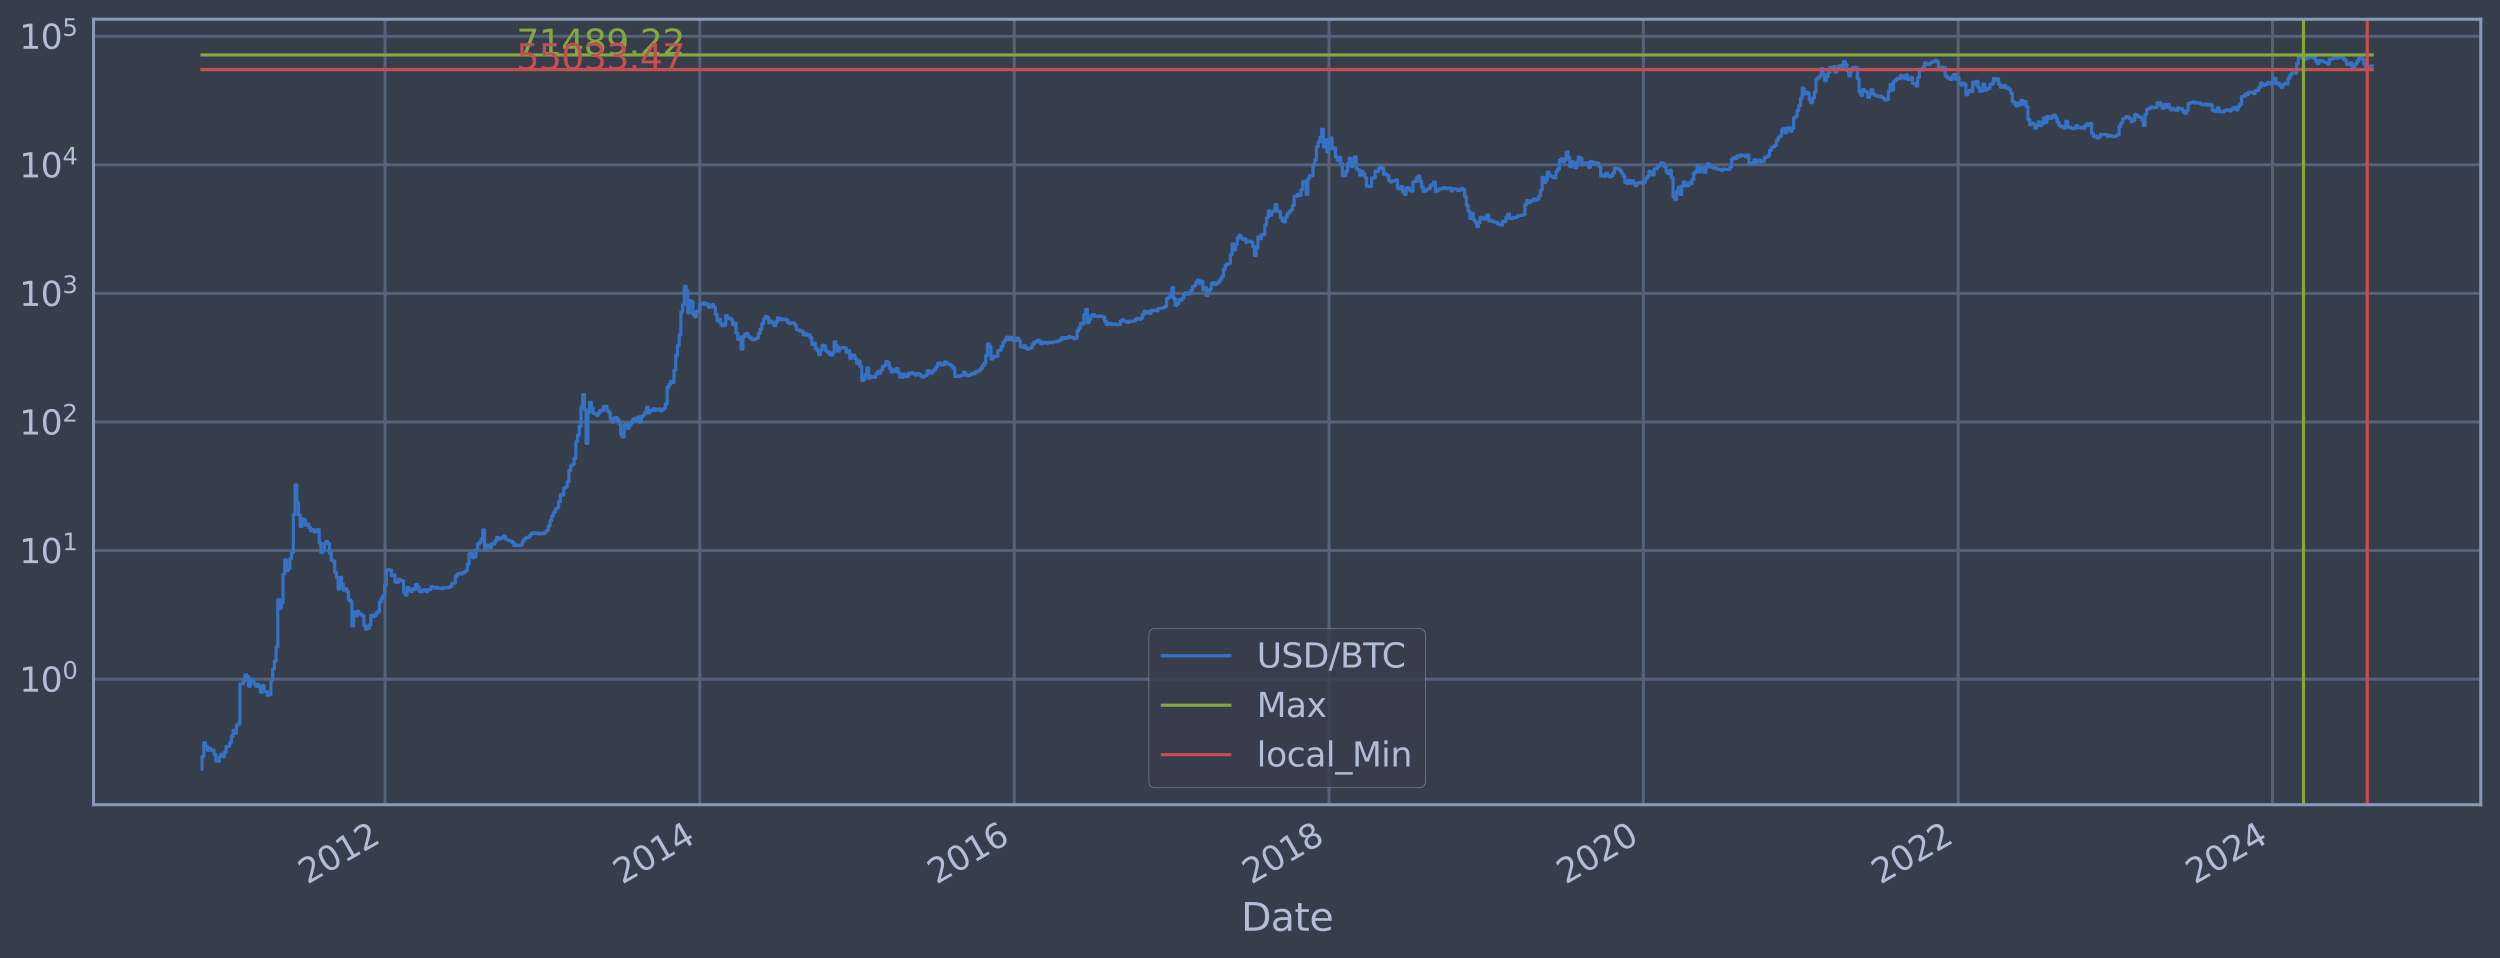 <?xml version="1.0" encoding="utf-8" standalone="no"?>
<!DOCTYPE svg PUBLIC "-//W3C//DTD SVG 1.1//EN"
  "http://www.w3.org/Graphics/SVG/1.1/DTD/svg11.dtd">
<svg xmlns:xlink="http://www.w3.org/1999/xlink" width="934.976pt" height="358.291pt" viewBox="0 0 934.976 358.291" xmlns="http://www.w3.org/2000/svg" version="1.1">
 <defs>
  <style type="text/css">*{stroke-linejoin: round; stroke-linecap: butt}</style>
 </defs>
 <g id="figure_1">
  <g id="patch_1">
   <path d="M 0 358.291 
L 934.976 358.291 
L 934.976 0 
L 0 0 
z
" style="fill: #373e4b"/>
  </g>
  <g id="axes_1">
   <g id="patch_2">
    <path d="M 34.976 300.96 
L 927.776 300.96 
L 927.776 7.2 
L 34.976 7.2 
z
" style="fill: #373e4b"/>
   </g>
   <g id="matplotlib.axis_1">
    <g id="xtick_1">
     <g id="line2d_1">
      <path d="M 144.004 300.96 
L 144.004 7.2 
" clip-path="url(#pdf5441eafb)" style="fill: none; stroke: #546379; stroke-width: 1.12; stroke-linecap: square"/>
     </g>
     <g id="line2d_2"/>
     <g id="text_1">
      <!-- 2012 -->
      <g style="fill: #b1bed6" transform="translate(114.923 330.885) rotate(-30) scale(0.126 -0.126)">
       <defs>
        <path id="DejaVuSans-32" d="M 1228 531 
L 3431 531 
L 3431 0 
L 469 0 
L 469 531 
Q 828 903 1448 1529 
Q 2069 2156 2228 2338 
Q 2531 2678 2651 2914 
Q 2772 3150 2772 3378 
Q 2772 3750 2511 3984 
Q 2250 4219 1831 4219 
Q 1534 4219 1204 4116 
Q 875 4013 500 3803 
L 500 4441 
Q 881 4594 1212 4672 
Q 1544 4750 1819 4750 
Q 2544 4750 2975 4387 
Q 3406 4025 3406 3419 
Q 3406 3131 3298 2873 
Q 3191 2616 2906 2266 
Q 2828 2175 2409 1742 
Q 1991 1309 1228 531 
z
" transform="scale(0.016)"/>
        <path id="DejaVuSans-30" d="M 2034 4250 
Q 1547 4250 1301 3770 
Q 1056 3291 1056 2328 
Q 1056 1369 1301 889 
Q 1547 409 2034 409 
Q 2525 409 2770 889 
Q 3016 1369 3016 2328 
Q 3016 3291 2770 3770 
Q 2525 4250 2034 4250 
z
M 2034 4750 
Q 2819 4750 3233 4129 
Q 3647 3509 3647 2328 
Q 3647 1150 3233 529 
Q 2819 -91 2034 -91 
Q 1250 -91 836 529 
Q 422 1150 422 2328 
Q 422 3509 836 4129 
Q 1250 4750 2034 4750 
z
" transform="scale(0.016)"/>
        <path id="DejaVuSans-31" d="M 794 531 
L 1825 531 
L 1825 4091 
L 703 3866 
L 703 4441 
L 1819 4666 
L 2450 4666 
L 2450 531 
L 3481 531 
L 3481 0 
L 794 0 
L 794 531 
z
" transform="scale(0.016)"/>
       </defs>
       <use xlink:href="#DejaVuSans-32"/>
       <use xlink:href="#DejaVuSans-30" x="63.623"/>
       <use xlink:href="#DejaVuSans-31" x="127.246"/>
       <use xlink:href="#DejaVuSans-32" x="190.869"/>
      </g>
     </g>
    </g>
    <g id="xtick_2">
     <g id="line2d_3">
      <path d="M 261.732 300.96 
L 261.732 7.2 
" clip-path="url(#pdf5441eafb)" style="fill: none; stroke: #546379; stroke-width: 1.12; stroke-linecap: square"/>
     </g>
     <g id="line2d_4"/>
     <g id="text_2">
      <!-- 2014 -->
      <g style="fill: #b1bed6" transform="translate(232.651 330.885) rotate(-30) scale(0.126 -0.126)">
       <defs>
        <path id="DejaVuSans-34" d="M 2419 4116 
L 825 1625 
L 2419 1625 
L 2419 4116 
z
M 2253 4666 
L 3047 4666 
L 3047 1625 
L 3713 1625 
L 3713 1100 
L 3047 1100 
L 3047 0 
L 2419 0 
L 2419 1100 
L 313 1100 
L 313 1709 
L 2253 4666 
z
" transform="scale(0.016)"/>
       </defs>
       <use xlink:href="#DejaVuSans-32"/>
       <use xlink:href="#DejaVuSans-30" x="63.623"/>
       <use xlink:href="#DejaVuSans-31" x="127.246"/>
       <use xlink:href="#DejaVuSans-34" x="190.869"/>
      </g>
     </g>
    </g>
    <g id="xtick_3">
     <g id="line2d_5">
      <path d="M 379.299 300.96 
L 379.299 7.2 
" clip-path="url(#pdf5441eafb)" style="fill: none; stroke: #546379; stroke-width: 1.12; stroke-linecap: square"/>
     </g>
     <g id="line2d_6"/>
     <g id="text_3">
      <!-- 2016 -->
      <g style="fill: #b1bed6" transform="translate(350.218 330.885) rotate(-30) scale(0.126 -0.126)">
       <defs>
        <path id="DejaVuSans-36" d="M 2113 2584 
Q 1688 2584 1439 2293 
Q 1191 2003 1191 1497 
Q 1191 994 1439 701 
Q 1688 409 2113 409 
Q 2538 409 2786 701 
Q 3034 994 3034 1497 
Q 3034 2003 2786 2293 
Q 2538 2584 2113 2584 
z
M 3366 4563 
L 3366 3988 
Q 3128 4100 2886 4159 
Q 2644 4219 2406 4219 
Q 1781 4219 1451 3797 
Q 1122 3375 1075 2522 
Q 1259 2794 1537 2939 
Q 1816 3084 2150 3084 
Q 2853 3084 3261 2657 
Q 3669 2231 3669 1497 
Q 3669 778 3244 343 
Q 2819 -91 2113 -91 
Q 1303 -91 875 529 
Q 447 1150 447 2328 
Q 447 3434 972 4092 
Q 1497 4750 2381 4750 
Q 2619 4750 2861 4703 
Q 3103 4656 3366 4563 
z
" transform="scale(0.016)"/>
       </defs>
       <use xlink:href="#DejaVuSans-32"/>
       <use xlink:href="#DejaVuSans-30" x="63.623"/>
       <use xlink:href="#DejaVuSans-31" x="127.246"/>
       <use xlink:href="#DejaVuSans-36" x="190.869"/>
      </g>
     </g>
    </g>
    <g id="xtick_4">
     <g id="line2d_7">
      <path d="M 497.028 300.96 
L 497.028 7.2 
" clip-path="url(#pdf5441eafb)" style="fill: none; stroke: #546379; stroke-width: 1.12; stroke-linecap: square"/>
     </g>
     <g id="line2d_8"/>
     <g id="text_4">
      <!-- 2018 -->
      <g style="fill: #b1bed6" transform="translate(467.946 330.885) rotate(-30) scale(0.126 -0.126)">
       <defs>
        <path id="DejaVuSans-38" d="M 2034 2216 
Q 1584 2216 1326 1975 
Q 1069 1734 1069 1313 
Q 1069 891 1326 650 
Q 1584 409 2034 409 
Q 2484 409 2743 651 
Q 3003 894 3003 1313 
Q 3003 1734 2745 1975 
Q 2488 2216 2034 2216 
z
M 1403 2484 
Q 997 2584 770 2862 
Q 544 3141 544 3541 
Q 544 4100 942 4425 
Q 1341 4750 2034 4750 
Q 2731 4750 3128 4425 
Q 3525 4100 3525 3541 
Q 3525 3141 3298 2862 
Q 3072 2584 2669 2484 
Q 3125 2378 3379 2068 
Q 3634 1759 3634 1313 
Q 3634 634 3220 271 
Q 2806 -91 2034 -91 
Q 1263 -91 848 271 
Q 434 634 434 1313 
Q 434 1759 690 2068 
Q 947 2378 1403 2484 
z
M 1172 3481 
Q 1172 3119 1398 2916 
Q 1625 2713 2034 2713 
Q 2441 2713 2670 2916 
Q 2900 3119 2900 3481 
Q 2900 3844 2670 4047 
Q 2441 4250 2034 4250 
Q 1625 4250 1398 4047 
Q 1172 3844 1172 3481 
z
" transform="scale(0.016)"/>
       </defs>
       <use xlink:href="#DejaVuSans-32"/>
       <use xlink:href="#DejaVuSans-30" x="63.623"/>
       <use xlink:href="#DejaVuSans-31" x="127.246"/>
       <use xlink:href="#DejaVuSans-38" x="190.869"/>
      </g>
     </g>
    </g>
    <g id="xtick_5">
     <g id="line2d_9">
      <path d="M 614.595 300.96 
L 614.595 7.2 
" clip-path="url(#pdf5441eafb)" style="fill: none; stroke: #546379; stroke-width: 1.12; stroke-linecap: square"/>
     </g>
     <g id="line2d_10"/>
     <g id="text_5">
      <!-- 2020 -->
      <g style="fill: #b1bed6" transform="translate(585.513 330.885) rotate(-30) scale(0.126 -0.126)">
       <use xlink:href="#DejaVuSans-32"/>
       <use xlink:href="#DejaVuSans-30" x="63.623"/>
       <use xlink:href="#DejaVuSans-32" x="127.246"/>
       <use xlink:href="#DejaVuSans-30" x="190.869"/>
      </g>
     </g>
    </g>
    <g id="xtick_6">
     <g id="line2d_11">
      <path d="M 732.323 300.96 
L 732.323 7.2 
" clip-path="url(#pdf5441eafb)" style="fill: none; stroke: #546379; stroke-width: 1.12; stroke-linecap: square"/>
     </g>
     <g id="line2d_12"/>
     <g id="text_6">
      <!-- 2022 -->
      <g style="fill: #b1bed6" transform="translate(703.242 330.885) rotate(-30) scale(0.126 -0.126)">
       <use xlink:href="#DejaVuSans-32"/>
       <use xlink:href="#DejaVuSans-30" x="63.623"/>
       <use xlink:href="#DejaVuSans-32" x="127.246"/>
       <use xlink:href="#DejaVuSans-32" x="190.869"/>
      </g>
     </g>
    </g>
    <g id="xtick_7">
     <g id="line2d_13">
      <path d="M 849.89 300.96 
L 849.89 7.2 
" clip-path="url(#pdf5441eafb)" style="fill: none; stroke: #546379; stroke-width: 1.12; stroke-linecap: square"/>
     </g>
     <g id="line2d_14"/>
     <g id="text_7">
      <!-- 2024 -->
      <g style="fill: #b1bed6" transform="translate(820.809 330.885) rotate(-30) scale(0.126 -0.126)">
       <use xlink:href="#DejaVuSans-32"/>
       <use xlink:href="#DejaVuSans-30" x="63.623"/>
       <use xlink:href="#DejaVuSans-32" x="127.246"/>
       <use xlink:href="#DejaVuSans-34" x="190.869"/>
      </g>
     </g>
    </g>
    <g id="text_8">
     <!-- Date -->
     <g style="fill: #b1bed6" transform="translate(464.167 348.096) scale(0.144 -0.144)">
      <defs>
       <path id="DejaVuSans-44" d="M 1259 4147 
L 1259 519 
L 2022 519 
Q 2988 519 3436 956 
Q 3884 1394 3884 2338 
Q 3884 3275 3436 3711 
Q 2988 4147 2022 4147 
L 1259 4147 
z
M 628 4666 
L 1925 4666 
Q 3281 4666 3915 4102 
Q 4550 3538 4550 2338 
Q 4550 1131 3912 565 
Q 3275 0 1925 0 
L 628 0 
L 628 4666 
z
" transform="scale(0.016)"/>
       <path id="DejaVuSans-61" d="M 2194 1759 
Q 1497 1759 1228 1600 
Q 959 1441 959 1056 
Q 959 750 1161 570 
Q 1363 391 1709 391 
Q 2188 391 2477 730 
Q 2766 1069 2766 1631 
L 2766 1759 
L 2194 1759 
z
M 3341 1997 
L 3341 0 
L 2766 0 
L 2766 531 
Q 2569 213 2275 61 
Q 1981 -91 1556 -91 
Q 1019 -91 701 211 
Q 384 513 384 1019 
Q 384 1609 779 1909 
Q 1175 2209 1959 2209 
L 2766 2209 
L 2766 2266 
Q 2766 2663 2505 2880 
Q 2244 3097 1772 3097 
Q 1472 3097 1187 3025 
Q 903 2953 641 2809 
L 641 3341 
Q 956 3463 1253 3523 
Q 1550 3584 1831 3584 
Q 2591 3584 2966 3190 
Q 3341 2797 3341 1997 
z
" transform="scale(0.016)"/>
       <path id="DejaVuSans-74" d="M 1172 4494 
L 1172 3500 
L 2356 3500 
L 2356 3053 
L 1172 3053 
L 1172 1153 
Q 1172 725 1289 603 
Q 1406 481 1766 481 
L 2356 481 
L 2356 0 
L 1766 0 
Q 1100 0 847 248 
Q 594 497 594 1153 
L 594 3053 
L 172 3053 
L 172 3500 
L 594 3500 
L 594 4494 
L 1172 4494 
z
" transform="scale(0.016)"/>
       <path id="DejaVuSans-65" d="M 3597 1894 
L 3597 1613 
L 953 1613 
Q 991 1019 1311 708 
Q 1631 397 2203 397 
Q 2534 397 2845 478 
Q 3156 559 3463 722 
L 3463 178 
Q 3153 47 2828 -22 
Q 2503 -91 2169 -91 
Q 1331 -91 842 396 
Q 353 884 353 1716 
Q 353 2575 817 3079 
Q 1281 3584 2069 3584 
Q 2775 3584 3186 3129 
Q 3597 2675 3597 1894 
z
M 3022 2063 
Q 3016 2534 2758 2815 
Q 2500 3097 2075 3097 
Q 1594 3097 1305 2825 
Q 1016 2553 972 2059 
L 3022 2063 
z
" transform="scale(0.016)"/>
      </defs>
      <use xlink:href="#DejaVuSans-44"/>
      <use xlink:href="#DejaVuSans-61" x="77.002"/>
      <use xlink:href="#DejaVuSans-74" x="138.281"/>
      <use xlink:href="#DejaVuSans-65" x="177.49"/>
     </g>
    </g>
   </g>
   <g id="matplotlib.axis_2">
    <g id="ytick_1">
     <g id="line2d_15">
      <path d="M 34.976 253.994 
L 927.776 253.994 
" clip-path="url(#pdf5441eafb)" style="fill: none; stroke: #546379; stroke-width: 1.12; stroke-linecap: square"/>
     </g>
     <g id="line2d_16"/>
     <g id="text_9">
      <!-- $\mathdefault{10^{0}}$ -->
      <g style="fill: #b1bed6" transform="translate(7.2 258.781) scale(0.126 -0.126)">
       <use xlink:href="#DejaVuSans-31" transform="translate(0 0.766)"/>
       <use xlink:href="#DejaVuSans-30" transform="translate(63.623 0.766)"/>
       <use xlink:href="#DejaVuSans-30" transform="translate(128.203 39.047) scale(0.7)"/>
      </g>
     </g>
    </g>
    <g id="ytick_2">
     <g id="line2d_17">
      <path d="M 34.976 205.904 
L 927.776 205.904 
" clip-path="url(#pdf5441eafb)" style="fill: none; stroke: #546379; stroke-width: 1.12; stroke-linecap: square"/>
     </g>
     <g id="line2d_18"/>
     <g id="text_10">
      <!-- $\mathdefault{10^{1}}$ -->
      <g style="fill: #b1bed6" transform="translate(7.2 210.691) scale(0.126 -0.126)">
       <use xlink:href="#DejaVuSans-31" transform="translate(0 0.684)"/>
       <use xlink:href="#DejaVuSans-30" transform="translate(63.623 0.684)"/>
       <use xlink:href="#DejaVuSans-31" transform="translate(128.203 38.966) scale(0.7)"/>
      </g>
     </g>
    </g>
    <g id="ytick_3">
     <g id="line2d_19">
      <path d="M 34.976 157.813 
L 927.776 157.813 
" clip-path="url(#pdf5441eafb)" style="fill: none; stroke: #546379; stroke-width: 1.12; stroke-linecap: square"/>
     </g>
     <g id="line2d_20"/>
     <g id="text_11">
      <!-- $\mathdefault{10^{2}}$ -->
      <g style="fill: #b1bed6" transform="translate(7.2 162.601) scale(0.126 -0.126)">
       <use xlink:href="#DejaVuSans-31" transform="translate(0 0.766)"/>
       <use xlink:href="#DejaVuSans-30" transform="translate(63.623 0.766)"/>
       <use xlink:href="#DejaVuSans-32" transform="translate(128.203 39.047) scale(0.7)"/>
      </g>
     </g>
    </g>
    <g id="ytick_4">
     <g id="line2d_21">
      <path d="M 34.976 109.723 
L 927.776 109.723 
" clip-path="url(#pdf5441eafb)" style="fill: none; stroke: #546379; stroke-width: 1.12; stroke-linecap: square"/>
     </g>
     <g id="line2d_22"/>
     <g id="text_12">
      <!-- $\mathdefault{10^{3}}$ -->
      <g style="fill: #b1bed6" transform="translate(7.2 114.51) scale(0.126 -0.126)">
       <defs>
        <path id="DejaVuSans-33" d="M 2597 2516 
Q 3050 2419 3304 2112 
Q 3559 1806 3559 1356 
Q 3559 666 3084 287 
Q 2609 -91 1734 -91 
Q 1441 -91 1130 -33 
Q 819 25 488 141 
L 488 750 
Q 750 597 1062 519 
Q 1375 441 1716 441 
Q 2309 441 2620 675 
Q 2931 909 2931 1356 
Q 2931 1769 2642 2001 
Q 2353 2234 1838 2234 
L 1294 2234 
L 1294 2753 
L 1863 2753 
Q 2328 2753 2575 2939 
Q 2822 3125 2822 3475 
Q 2822 3834 2567 4026 
Q 2313 4219 1838 4219 
Q 1578 4219 1281 4162 
Q 984 4106 628 3988 
L 628 4550 
Q 988 4650 1302 4700 
Q 1616 4750 1894 4750 
Q 2613 4750 3031 4423 
Q 3450 4097 3450 3541 
Q 3450 3153 3228 2886 
Q 3006 2619 2597 2516 
z
" transform="scale(0.016)"/>
       </defs>
       <use xlink:href="#DejaVuSans-31" transform="translate(0 0.766)"/>
       <use xlink:href="#DejaVuSans-30" transform="translate(63.623 0.766)"/>
       <use xlink:href="#DejaVuSans-33" transform="translate(128.203 39.047) scale(0.7)"/>
      </g>
     </g>
    </g>
    <g id="ytick_5">
     <g id="line2d_23">
      <path d="M 34.976 61.633 
L 927.776 61.633 
" clip-path="url(#pdf5441eafb)" style="fill: none; stroke: #546379; stroke-width: 1.12; stroke-linecap: square"/>
     </g>
     <g id="line2d_24"/>
     <g id="text_13">
      <!-- $\mathdefault{10^{4}}$ -->
      <g style="fill: #b1bed6" transform="translate(7.2 66.42) scale(0.126 -0.126)">
       <use xlink:href="#DejaVuSans-31" transform="translate(0 0.684)"/>
       <use xlink:href="#DejaVuSans-30" transform="translate(63.623 0.684)"/>
       <use xlink:href="#DejaVuSans-34" transform="translate(128.203 38.966) scale(0.7)"/>
      </g>
     </g>
    </g>
    <g id="ytick_6">
     <g id="line2d_25">
      <path d="M 34.976 13.543 
L 927.776 13.543 
" clip-path="url(#pdf5441eafb)" style="fill: none; stroke: #546379; stroke-width: 1.12; stroke-linecap: square"/>
     </g>
     <g id="line2d_26"/>
     <g id="text_14">
      <!-- $\mathdefault{10^{5}}$ -->
      <g style="fill: #b1bed6" transform="translate(7.2 18.33) scale(0.126 -0.126)">
       <defs>
        <path id="DejaVuSans-35" d="M 691 4666 
L 3169 4666 
L 3169 4134 
L 1269 4134 
L 1269 2991 
Q 1406 3038 1543 3061 
Q 1681 3084 1819 3084 
Q 2600 3084 3056 2656 
Q 3513 2228 3513 1497 
Q 3513 744 3044 326 
Q 2575 -91 1722 -91 
Q 1428 -91 1123 -41 
Q 819 9 494 109 
L 494 744 
Q 775 591 1075 516 
Q 1375 441 1709 441 
Q 2250 441 2565 725 
Q 2881 1009 2881 1497 
Q 2881 1984 2565 2268 
Q 2250 2553 1709 2553 
Q 1456 2553 1204 2497 
Q 953 2441 691 2322 
L 691 4666 
z
" transform="scale(0.016)"/>
       </defs>
       <use xlink:href="#DejaVuSans-31" transform="translate(0 0.684)"/>
       <use xlink:href="#DejaVuSans-30" transform="translate(63.623 0.684)"/>
       <use xlink:href="#DejaVuSans-35" transform="translate(128.203 38.966) scale(0.7)"/>
      </g>
     </g>
    </g>
    <g id="ytick_7">
     <g id="line2d_27"/>
    </g>
    <g id="ytick_8">
     <g id="line2d_28"/>
    </g>
    <g id="ytick_9">
     <g id="line2d_29"/>
    </g>
    <g id="ytick_10">
     <g id="line2d_30"/>
    </g>
    <g id="ytick_11">
     <g id="line2d_31"/>
    </g>
    <g id="ytick_12">
     <g id="line2d_32"/>
    </g>
    <g id="ytick_13">
     <g id="line2d_33"/>
    </g>
    <g id="ytick_14">
     <g id="line2d_34"/>
    </g>
    <g id="ytick_15">
     <g id="line2d_35"/>
    </g>
    <g id="ytick_16">
     <g id="line2d_36"/>
    </g>
    <g id="ytick_17">
     <g id="line2d_37"/>
    </g>
    <g id="ytick_18">
     <g id="line2d_38"/>
    </g>
    <g id="ytick_19">
     <g id="line2d_39"/>
    </g>
    <g id="ytick_20">
     <g id="line2d_40"/>
    </g>
    <g id="ytick_21">
     <g id="line2d_41"/>
    </g>
    <g id="ytick_22">
     <g id="line2d_42"/>
    </g>
    <g id="ytick_23">
     <g id="line2d_43"/>
    </g>
    <g id="ytick_24">
     <g id="line2d_44"/>
    </g>
    <g id="ytick_25">
     <g id="line2d_45"/>
    </g>
    <g id="ytick_26">
     <g id="line2d_46"/>
    </g>
    <g id="ytick_27">
     <g id="line2d_47"/>
    </g>
    <g id="ytick_28">
     <g id="line2d_48"/>
    </g>
    <g id="ytick_29">
     <g id="line2d_49"/>
    </g>
    <g id="ytick_30">
     <g id="line2d_50"/>
    </g>
    <g id="ytick_31">
     <g id="line2d_51"/>
    </g>
    <g id="ytick_32">
     <g id="line2d_52"/>
    </g>
    <g id="ytick_33">
     <g id="line2d_53"/>
    </g>
    <g id="ytick_34">
     <g id="line2d_54"/>
    </g>
    <g id="ytick_35">
     <g id="line2d_55"/>
    </g>
    <g id="ytick_36">
     <g id="line2d_56"/>
    </g>
    <g id="ytick_37">
     <g id="line2d_57"/>
    </g>
    <g id="ytick_38">
     <g id="line2d_58"/>
    </g>
    <g id="ytick_39">
     <g id="line2d_59"/>
    </g>
    <g id="ytick_40">
     <g id="line2d_60"/>
    </g>
    <g id="ytick_41">
     <g id="line2d_61"/>
    </g>
    <g id="ytick_42">
     <g id="line2d_62"/>
    </g>
    <g id="ytick_43">
     <g id="line2d_63"/>
    </g>
    <g id="ytick_44">
     <g id="line2d_64"/>
    </g>
    <g id="ytick_45">
     <g id="line2d_65"/>
    </g>
    <g id="ytick_46">
     <g id="line2d_66"/>
    </g>
    <g id="ytick_47">
     <g id="line2d_67"/>
    </g>
    <g id="ytick_48">
     <g id="line2d_68"/>
    </g>
    <g id="ytick_49">
     <g id="line2d_69"/>
    </g>
    <g id="ytick_50">
     <g id="line2d_70"/>
    </g>
    <g id="ytick_51">
     <g id="line2d_71"/>
    </g>
    <g id="ytick_52">
     <g id="line2d_72"/>
    </g>
    <g id="ytick_53">
     <g id="line2d_73"/>
    </g>
    <g id="ytick_54">
     <g id="line2d_74"/>
    </g>
   </g>
   <g id="line2d_75">
    <path d="M 75.558 287.607 
L 75.558 282.947 
L 76.202 282.947 
L 76.202 277.791 
L 76.846 277.791 
L 76.846 279.139 
L 77.49 279.139 
L 77.49 280.58 
L 78.135 280.58 
L 78.135 279.847 
L 78.779 279.847 
L 78.779 280.58 
L 80.067 280.58 
L 80.067 282.128 
L 80.711 282.128 
L 80.711 284.688 
L 82 284.688 
L 82 282.947 
L 82.644 282.947 
L 82.644 282.128 
L 83.288 282.128 
L 83.288 282.947 
L 83.932 282.947 
L 83.932 281.34 
L 84.577 281.34 
L 84.577 279.139 
L 85.865 279.139 
L 85.865 277.791 
L 86.509 277.791 
L 86.509 275.331 
L 87.153 275.331 
L 87.153 273.131 
L 87.798 273.131 
L 87.798 274.202 
L 88.442 274.202 
L 88.442 271.14 
L 89.086 271.14 
L 89.086 270.671 
L 89.73 270.671 
L 89.73 255.735 
L 91.019 255.735 
L 91.019 254.63 
L 91.663 254.63 
L 91.663 252.386 
L 92.307 252.386 
L 92.307 252.975 
L 92.951 252.975 
L 92.951 256.664 
L 93.595 256.664 
L 93.595 253.994 
L 94.24 253.994 
L 94.24 254.63 
L 94.884 254.63 
L 94.884 255.735 
L 95.528 255.735 
L 95.528 256.664 
L 96.172 256.664 
L 96.172 255.963 
L 96.817 255.963 
L 96.817 256.902 
L 97.461 256.902 
L 97.461 258.917 
L 98.105 258.917 
L 98.105 256.428 
L 98.749 256.428 
L 98.749 258.654 
L 100.038 258.654 
L 100.038 260.002 
L 100.682 260.002 
L 100.682 259.725 
L 101.326 259.725 
L 101.326 254.416 
L 101.97 254.416 
L 101.97 250.186 
L 102.614 250.186 
L 102.614 247.267 
L 103.259 247.267 
L 103.259 241.951 
L 103.903 241.951 
L 103.903 224.322 
L 104.547 224.322 
L 104.547 227.474 
L 105.191 227.474 
L 105.191 225.516 
L 105.835 225.516 
L 105.835 214.741 
L 106.48 214.741 
L 106.48 209.372 
L 107.124 209.372 
L 107.124 213.413 
L 107.768 213.413 
L 107.768 212.562 
L 108.412 212.562 
L 108.412 208.86 
L 109.056 208.86 
L 109.056 206.604 
L 109.701 206.604 
L 109.701 192.443 
L 110.345 192.443 
L 110.345 181.39 
L 110.989 181.39 
L 110.989 187.917 
L 111.633 187.917 
L 111.633 192.642 
L 112.277 192.642 
L 112.277 196.899 
L 112.922 196.899 
L 112.922 194.121 
L 113.566 194.121 
L 113.566 194.396 
L 114.21 194.396 
L 114.21 196.43 
L 114.854 196.43 
L 114.854 195.957 
L 115.498 195.957 
L 115.498 197.338 
L 116.143 197.338 
L 116.143 198.507 
L 116.787 198.507 
L 116.787 198.086 
L 117.431 198.086 
L 117.431 198.981 
L 118.075 198.981 
L 118.075 198.728 
L 118.719 198.728 
L 118.719 198.028 
L 119.364 198.028 
L 119.364 202.985 
L 120.008 202.985 
L 120.008 206.626 
L 120.652 206.626 
L 120.652 206.05 
L 121.296 206.05 
L 121.296 203.24 
L 121.94 203.24 
L 121.94 202.535 
L 122.585 202.535 
L 122.585 203.351 
L 123.229 203.351 
L 123.229 207.019 
L 123.873 207.019 
L 123.873 209.396 
L 124.517 209.396 
L 124.517 209.871 
L 125.161 209.871 
L 125.161 214.081 
L 125.806 214.081 
L 125.806 215.921 
L 126.45 215.921 
L 126.45 220.297 
L 127.094 220.297 
L 127.094 215.955 
L 127.738 215.955 
L 127.738 218.428 
L 128.382 218.428 
L 128.382 220.632 
L 129.027 220.632 
L 129.027 220.131 
L 129.671 220.131 
L 129.671 221.276 
L 130.315 221.276 
L 130.315 224.221 
L 130.959 224.221 
L 130.959 224.988 
L 131.603 224.988 
L 131.603 234.118 
L 132.248 234.118 
L 132.248 228.932 
L 132.892 228.932 
L 132.892 230.364 
L 133.536 230.364 
L 133.536 228.558 
L 134.18 228.558 
L 134.18 229.571 
L 134.824 229.571 
L 134.824 229.766 
L 135.469 229.766 
L 135.469 230.297 
L 136.113 230.297 
L 136.113 234.038 
L 136.757 234.038 
L 136.757 235.279 
L 137.401 235.279 
L 137.401 235.024 
L 138.045 235.024 
L 138.045 233.719 
L 138.69 233.719 
L 138.69 230.096 
L 139.334 230.096 
L 139.334 230.635 
L 139.978 230.635 
L 139.978 230.23 
L 140.622 230.23 
L 140.622 229.313 
L 141.267 229.313 
L 141.267 228.682 
L 141.911 228.682 
L 141.911 225.145 
L 142.555 225.145 
L 142.555 223.774 
L 143.199 223.774 
L 143.199 222.72 
L 143.843 222.72 
L 143.843 218.889 
L 144.488 218.889 
L 144.488 213.175 
L 145.132 213.175 
L 145.132 213.057 
L 145.776 213.057 
L 145.776 213.234 
L 146.42 213.234 
L 146.42 215.323 
L 147.064 215.323 
L 147.064 214.997 
L 147.709 214.997 
L 147.709 217.644 
L 148.353 217.644 
L 148.353 217.828 
L 148.997 217.828 
L 148.997 216.607 
L 149.641 216.607 
L 149.641 217.137 
L 150.93 217.208 
L 150.93 221.495 
L 151.574 221.495 
L 151.574 222.581 
L 152.218 222.581 
L 152.218 219.682 
L 152.862 219.682 
L 152.862 220.464 
L 153.506 220.464 
L 153.506 221.189 
L 154.151 221.189 
L 154.151 220.172 
L 154.795 220.172 
L 154.795 220.464 
L 155.439 220.464 
L 155.439 218.619 
L 156.083 218.619 
L 156.083 219.441 
L 156.727 219.441 
L 156.727 221.189 
L 157.372 221.189 
L 157.372 221.364 
L 158.016 221.364 
L 158.016 220.632 
L 159.304 220.548 
L 159.304 221.233 
L 159.948 221.233 
L 159.948 220.506 
L 161.237 220.422 
L 161.237 219.401 
L 161.881 219.401 
L 161.881 219.601 
L 162.525 219.601 
L 162.525 220.008 
L 163.169 220.008 
L 163.169 219.642 
L 163.814 219.642 
L 163.814 219.967 
L 165.102 219.967 
L 165.102 220.172 
L 165.746 220.172 
L 165.746 219.844 
L 167.679 219.763 
L 167.679 219.642 
L 168.323 219.642 
L 168.323 219.282 
L 168.967 219.282 
L 168.967 218.163 
L 170.256 218.088 
L 170.256 215.653 
L 170.9 215.653 
L 170.9 214.709 
L 171.544 214.709 
L 171.544 214.456 
L 172.188 214.456 
L 172.188 214.645 
L 172.832 214.645 
L 172.832 214.237 
L 173.477 214.237 
L 173.477 214.081 
L 174.121 214.081 
L 174.121 213.413 
L 174.765 213.413 
L 174.765 210.959 
L 175.409 210.959 
L 175.409 207.041 
L 176.053 207.041 
L 176.053 206.909 
L 176.698 206.909 
L 176.698 208.573 
L 177.342 208.573 
L 177.342 208.22 
L 177.986 208.22 
L 177.986 205.654 
L 178.63 205.654 
L 178.63 203.481 
L 179.274 203.481 
L 179.274 202.804 
L 179.919 202.804 
L 179.919 201.58 
L 180.563 201.58 
L 180.563 198.172 
L 181.207 198.172 
L 181.207 205.368 
L 181.851 205.368 
L 181.851 203.932 
L 182.495 203.932 
L 182.495 204.085 
L 183.14 204.085 
L 183.14 204.845 
L 183.784 204.845 
L 183.784 203.407 
L 185.072 203.462 
L 185.072 202.376 
L 185.717 202.376 
L 185.717 201.027 
L 186.361 201.027 
L 186.361 201.614 
L 187.005 201.614 
L 187.005 201.31 
L 187.649 201.31 
L 187.649 201.11 
L 188.293 201.11 
L 188.293 200.472 
L 188.938 200.472 
L 188.938 201.58 
L 189.582 201.58 
L 189.582 201.922 
L 190.226 201.922 
L 190.226 202.131 
L 190.87 202.131 
L 190.87 202.447 
L 191.514 202.447 
L 191.514 202.876 
L 192.159 202.876 
L 192.159 204.046 
L 192.803 204.046 
L 192.803 203.799 
L 193.447 203.799 
L 193.447 203.97 
L 194.735 204.008 
L 194.735 203.781 
L 195.38 203.781 
L 195.38 202.411 
L 196.024 202.411 
L 196.024 201.546 
L 196.668 201.546 
L 196.668 201.044 
L 197.956 200.978 
L 197.956 200.28 
L 198.601 200.28 
L 198.601 199.559 
L 199.245 199.559 
L 199.245 199.177 
L 199.889 199.177 
L 199.889 199.436 
L 201.177 199.329 
L 201.177 199.713 
L 201.822 199.713 
L 201.822 199.405 
L 202.466 199.405 
L 202.466 199.605 
L 203.754 199.574 
L 203.754 198.891 
L 204.398 198.891 
L 204.398 198.419 
L 205.043 198.419 
L 205.043 196.71 
L 205.687 196.71 
L 205.687 194.662 
L 206.331 194.662 
L 206.331 193.01 
L 206.975 193.01 
L 206.975 191.658 
L 207.619 191.658 
L 207.619 190.408 
L 208.264 190.408 
L 208.264 189.887 
L 208.908 189.887 
L 208.908 187.645 
L 209.552 187.645 
L 209.552 185.005 
L 210.196 185.005 
L 210.196 185.175 
L 210.84 185.175 
L 210.84 182.6 
L 211.485 182.6 
L 211.485 182.14 
L 212.129 182.14 
L 212.129 180.192 
L 212.773 180.192 
L 212.773 175.931 
L 213.417 175.931 
L 213.417 174.214 
L 214.061 174.214 
L 214.061 173.645 
L 214.706 173.645 
L 214.706 171.423 
L 215.35 171.423 
L 215.35 165.188 
L 215.994 165.188 
L 215.994 162.792 
L 216.638 162.792 
L 216.638 159.442 
L 217.282 159.442 
L 217.282 152.174 
L 217.927 152.174 
L 217.927 147.571 
L 218.571 147.571 
L 218.571 153.17 
L 219.215 153.17 
L 219.215 165.837 
L 219.859 165.837 
L 219.859 154.194 
L 220.503 154.194 
L 220.503 150.417 
L 221.148 150.417 
L 221.148 152.576 
L 221.792 152.576 
L 221.792 154.534 
L 222.436 154.534 
L 222.436 154.717 
L 223.08 154.717 
L 223.08 155.318 
L 223.724 155.318 
L 223.724 154.358 
L 224.369 154.358 
L 224.369 153.436 
L 225.657 153.541 
L 225.657 152.017 
L 226.945 151.968 
L 226.945 153.589 
L 227.59 153.589 
L 227.59 154.186 
L 228.234 154.186 
L 228.234 156.577 
L 228.878 156.577 
L 228.878 157.818 
L 229.522 157.818 
L 229.522 156.324 
L 230.166 156.324 
L 230.166 156.139 
L 230.811 156.139 
L 230.811 156.994 
L 231.455 156.994 
L 231.455 158.396 
L 232.099 158.396 
L 232.099 162.463 
L 232.743 162.463 
L 232.743 163.411 
L 233.388 163.411 
L 233.388 159.108 
L 234.032 159.108 
L 234.032 158.439 
L 234.676 158.439 
L 234.676 160.156 
L 235.32 160.156 
L 235.32 158.993 
L 235.964 158.993 
L 235.964 158.087 
L 236.609 158.087 
L 236.609 156.87 
L 237.253 156.87 
L 237.253 156.455 
L 237.897 156.455 
L 237.897 157.237 
L 238.541 157.237 
L 238.541 155.947 
L 239.185 155.947 
L 239.185 157.874 
L 239.83 157.874 
L 239.83 155.741 
L 240.474 155.741 
L 240.474 155.209 
L 241.118 155.209 
L 241.118 154.268 
L 241.762 154.268 
L 241.762 152.319 
L 242.406 152.319 
L 242.406 154.426 
L 243.051 154.426 
L 243.051 153.657 
L 243.695 153.657 
L 243.695 153.312 
L 244.339 153.312 
L 244.339 152.802 
L 244.983 152.802 
L 244.983 153.502 
L 245.627 153.502 
L 245.627 153.212 
L 246.272 153.212 
L 246.272 152.945 
L 246.916 152.945 
L 246.916 153.671 
L 247.56 153.671 
L 247.56 153.301 
L 248.204 153.301 
L 248.204 152.725 
L 248.848 152.725 
L 248.848 151.058 
L 249.493 151.058 
L 249.493 144.839 
L 250.137 144.839 
L 250.137 143.83 
L 250.781 143.83 
L 250.781 142.629 
L 251.425 142.629 
L 251.425 143.026 
L 252.069 143.026 
L 252.069 138.461 
L 252.714 138.461 
L 252.714 132.878 
L 253.358 132.878 
L 253.358 129.229 
L 254.002 129.229 
L 254.002 125.271 
L 254.646 125.271 
L 254.646 116.678 
L 255.29 116.678 
L 255.29 114.007 
L 255.935 114.007 
L 255.935 107.098 
L 256.579 107.098 
L 256.579 108.7 
L 257.223 108.7 
L 257.223 116.997 
L 257.867 116.997 
L 257.867 112.467 
L 258.511 112.467 
L 258.511 112.801 
L 259.156 112.801 
L 259.156 117.616 
L 259.8 117.616 
L 259.8 118.402 
L 260.444 118.402 
L 260.444 116.469 
L 261.088 116.469 
L 261.088 116.239 
L 261.732 116.239 
L 261.732 113.647 
L 262.377 113.647 
L 262.377 113.784 
L 263.021 113.784 
L 263.021 113.265 
L 263.665 113.265 
L 263.665 113.941 
L 264.309 113.941 
L 264.309 113.67 
L 264.953 113.67 
L 264.953 114.912 
L 265.598 114.912 
L 265.598 114.763 
L 266.242 114.763 
L 266.242 113.943 
L 266.886 113.943 
L 266.886 114.886 
L 267.53 114.886 
L 267.53 117.553 
L 268.174 117.553 
L 268.174 120.047 
L 268.819 120.047 
L 268.819 119.374 
L 269.463 119.374 
L 269.463 121.118 
L 270.107 121.118 
L 270.107 121.851 
L 270.751 121.851 
L 270.751 121.556 
L 271.395 121.556 
L 271.395 118.066 
L 272.04 118.066 
L 272.04 119.047 
L 273.328 119.011 
L 273.328 119.549 
L 273.972 119.549 
L 273.972 121.358 
L 274.616 121.358 
L 274.616 120.893 
L 275.261 120.893 
L 275.261 124.622 
L 275.905 124.622 
L 275.905 126.912 
L 276.549 126.912 
L 276.549 126.032 
L 277.193 126.032 
L 277.193 130.545 
L 277.838 130.545 
L 277.838 125.958 
L 278.482 125.958 
L 278.482 124.961 
L 279.126 124.961 
L 279.126 124.685 
L 279.77 124.685 
L 279.77 125.874 
L 280.414 125.874 
L 280.414 126.306 
L 281.059 126.306 
L 281.059 127.025 
L 282.347 126.984 
L 282.347 126.754 
L 282.991 126.754 
L 282.991 126.441 
L 283.635 126.441 
L 283.635 124.702 
L 284.28 124.702 
L 284.28 123.066 
L 284.924 123.066 
L 284.924 121.064 
L 285.568 121.064 
L 285.568 119.35 
L 286.212 119.35 
L 286.212 118.355 
L 286.856 118.355 
L 286.856 118.759 
L 287.501 118.759 
L 287.501 120.688 
L 288.145 120.688 
L 288.145 120.115 
L 288.789 120.115 
L 288.789 120.709 
L 289.433 120.709 
L 289.433 121.805 
L 290.077 121.805 
L 290.077 120.392 
L 290.722 120.392 
L 290.722 118.87 
L 291.366 118.87 
L 291.366 119.561 
L 292.01 119.561 
L 292.01 119.241 
L 292.654 119.241 
L 292.654 119.571 
L 293.298 119.571 
L 293.298 119.373 
L 293.943 119.373 
L 293.943 119.693 
L 294.587 119.693 
L 294.587 120.613 
L 295.231 120.613 
L 295.231 121.027 
L 295.875 121.027 
L 295.875 120.796 
L 297.164 120.779 
L 297.164 121.5 
L 297.808 121.5 
L 297.808 123.226 
L 298.452 123.226 
L 298.452 123.428 
L 299.096 123.428 
L 299.096 123.867 
L 300.385 123.926 
L 300.385 125.212 
L 301.029 125.212 
L 301.029 124.797 
L 301.673 124.797 
L 301.673 125.344 
L 302.317 125.344 
L 302.317 125.187 
L 302.961 125.187 
L 302.961 126.22 
L 303.606 126.22 
L 303.606 128.8 
L 304.25 128.8 
L 304.25 128.335 
L 304.894 128.335 
L 304.894 130.271 
L 305.538 130.271 
L 305.538 131.125 
L 306.182 131.125 
L 306.182 132.623 
L 306.827 132.623 
L 306.827 130.948 
L 307.471 130.948 
L 307.471 129.132 
L 308.115 129.132 
L 308.115 129.419 
L 308.759 129.419 
L 308.759 131.224 
L 309.403 131.224 
L 309.403 131.596 
L 310.048 131.596 
L 310.048 132.391 
L 310.692 132.391 
L 310.692 132.864 
L 311.336 132.864 
L 311.336 131.833 
L 311.98 131.833 
L 311.98 127.832 
L 312.624 127.832 
L 312.624 129.396 
L 313.269 129.396 
L 313.269 131.267 
L 313.913 131.267 
L 313.913 130.232 
L 314.557 130.232 
L 314.557 130.098 
L 315.201 130.098 
L 315.201 129.953 
L 315.845 129.953 
L 315.845 130.205 
L 316.49 130.205 
L 316.49 131.722 
L 317.134 131.722 
L 317.134 131.189 
L 317.778 131.189 
L 317.778 134.032 
L 318.422 134.032 
L 318.422 132.753 
L 319.066 132.753 
L 319.066 132.882 
L 319.711 132.882 
L 319.711 134.117 
L 320.355 134.117 
L 320.355 135.933 
L 320.999 135.933 
L 320.999 135.009 
L 321.643 135.009 
L 321.643 137.094 
L 322.288 137.094 
L 322.288 142.297 
L 322.932 142.297 
L 322.932 141.729 
L 323.576 141.729 
L 323.576 140.084 
L 324.22 140.084 
L 324.22 137.577 
L 324.864 137.577 
L 324.864 141.418 
L 325.509 141.418 
L 325.509 140.719 
L 326.153 140.719 
L 326.153 140.977 
L 326.797 140.977 
L 326.797 141.126 
L 327.441 141.126 
L 327.441 140.013 
L 328.085 140.013 
L 328.085 139.032 
L 328.73 139.032 
L 328.73 139.534 
L 329.374 139.534 
L 329.374 138.386 
L 330.018 138.386 
L 330.018 137.065 
L 330.662 137.065 
L 330.662 136.686 
L 331.306 136.686 
L 331.306 135.227 
L 331.951 135.227 
L 331.951 135.629 
L 332.595 135.629 
L 332.595 137.689 
L 333.239 137.689 
L 333.239 139.098 
L 333.883 139.098 
L 333.883 138.431 
L 334.527 138.431 
L 334.527 138.972 
L 335.172 138.972 
L 335.172 137.816 
L 335.816 137.816 
L 335.816 139.27 
L 336.46 139.27 
L 336.46 141.063 
L 337.748 141.097 
L 337.748 139.893 
L 338.393 139.893 
L 338.393 140.758 
L 339.681 140.82 
L 339.681 139.575 
L 340.325 139.575 
L 340.325 139.778 
L 340.969 139.778 
L 340.969 139.447 
L 341.614 139.447 
L 341.614 139.759 
L 342.258 139.759 
L 342.258 140.291 
L 342.902 140.291 
L 342.902 139.725 
L 343.546 139.725 
L 343.546 139.941 
L 344.19 139.941 
L 344.19 140.569 
L 344.835 140.569 
L 344.835 141.075 
L 345.479 141.075 
L 345.479 140.632 
L 346.123 140.632 
L 346.123 140.454 
L 346.767 140.454 
L 346.767 138.678 
L 347.411 138.678 
L 347.411 139.12 
L 348.056 139.12 
L 348.056 139.512 
L 348.7 139.512 
L 348.7 138.796 
L 349.344 138.796 
L 349.344 138.289 
L 349.988 138.289 
L 349.988 137.183 
L 350.632 137.183 
L 350.632 135.946 
L 351.277 135.946 
L 351.277 135.727 
L 351.921 135.727 
L 351.921 136.554 
L 353.209 136.462 
L 353.209 135.375 
L 353.853 135.375 
L 353.853 135.689 
L 354.498 135.689 
L 354.498 136.226 
L 355.142 136.226 
L 355.142 136.36 
L 355.786 136.36 
L 355.786 136.993 
L 356.43 136.993 
L 356.43 137.743 
L 357.074 137.743 
L 357.074 140.761 
L 357.719 140.761 
L 357.719 140.588 
L 358.363 140.588 
L 358.363 140.867 
L 359.007 140.867 
L 359.007 140.395 
L 360.295 140.352 
L 360.295 139.166 
L 360.94 139.166 
L 360.94 139.993 
L 361.584 139.993 
L 361.584 140.57 
L 362.228 140.57 
L 362.228 140.403 
L 362.872 140.403 
L 362.872 140.058 
L 363.516 140.058 
L 363.516 139.604 
L 364.161 139.604 
L 364.161 139.724 
L 364.805 139.724 
L 364.805 138.946 
L 366.093 139.037 
L 366.093 138.471 
L 366.737 138.471 
L 366.737 137.774 
L 367.382 137.774 
L 367.382 136.735 
L 368.026 136.735 
L 368.026 135.816 
L 368.67 135.816 
L 368.67 132.994 
L 369.314 132.994 
L 369.314 128.627 
L 369.959 128.627 
L 369.959 129.549 
L 370.603 129.549 
L 370.603 134.253 
L 371.247 134.253 
L 371.247 133.588 
L 371.891 133.588 
L 371.891 133.139 
L 372.535 133.139 
L 372.535 133.295 
L 373.18 133.295 
L 373.18 131.177 
L 373.824 131.177 
L 373.824 130.912 
L 374.468 130.912 
L 374.468 129.553 
L 375.112 129.553 
L 375.112 128.017 
L 375.756 128.017 
L 375.756 127.186 
L 376.401 127.186 
L 376.401 126.097 
L 377.045 126.097 
L 377.045 126.948 
L 377.689 126.948 
L 377.689 126.147 
L 378.333 126.147 
L 378.333 127.194 
L 379.622 127.216 
L 379.622 127.386 
L 380.266 127.386 
L 380.266 126.473 
L 380.91 126.473 
L 380.91 127.372 
L 381.554 127.372 
L 381.554 129.632 
L 382.198 129.632 
L 382.198 129.849 
L 382.843 129.849 
L 382.843 129.3 
L 383.487 129.3 
L 383.487 130.119 
L 384.131 130.119 
L 384.131 130.576 
L 384.775 130.576 
L 384.775 130.208 
L 385.419 130.208 
L 385.419 130.041 
L 386.064 130.041 
L 386.064 128.902 
L 386.708 128.902 
L 386.708 127.842 
L 387.996 127.879 
L 387.996 127.273 
L 388.64 127.273 
L 388.64 127.717 
L 389.285 127.717 
L 389.285 128.565 
L 389.929 128.565 
L 389.929 128.041 
L 391.217 128.092 
L 391.217 128.449 
L 391.861 128.449 
L 391.861 128.022 
L 393.15 127.993 
L 393.15 128.155 
L 393.794 128.155 
L 393.794 127.916 
L 395.082 127.844 
L 395.082 127.711 
L 395.727 127.711 
L 395.727 127.377 
L 396.371 127.377 
L 396.371 127.063 
L 397.015 127.063 
L 397.015 126.312 
L 397.659 126.312 
L 397.659 126.62 
L 398.303 126.62 
L 398.303 126.262 
L 398.948 126.262 
L 398.948 126.43 
L 399.592 126.43 
L 399.592 125.911 
L 400.236 125.911 
L 400.236 126.132 
L 400.88 126.132 
L 400.88 126.258 
L 401.524 126.258 
L 401.524 126.718 
L 402.169 126.718 
L 402.169 126.461 
L 402.813 126.461 
L 402.813 123.733 
L 403.457 123.733 
L 403.457 122.67 
L 404.101 122.67 
L 404.101 120.967 
L 404.745 120.967 
L 404.745 121.174 
L 405.39 121.174 
L 405.39 117.619 
L 406.034 117.619 
L 406.034 115.677 
L 406.678 115.677 
L 406.678 120.644 
L 407.322 120.644 
L 407.322 119.367 
L 407.966 119.367 
L 407.966 118.151 
L 408.611 118.151 
L 408.611 117.717 
L 409.255 117.717 
L 409.255 118.307 
L 411.187 118.36 
L 411.187 118.166 
L 411.832 118.166 
L 411.832 118.355 
L 412.476 118.355 
L 412.476 118.543 
L 413.12 118.543 
L 413.12 120.199 
L 413.764 120.199 
L 413.764 121.364 
L 414.409 121.364 
L 414.409 120.922 
L 415.697 120.98 
L 415.697 121.43 
L 416.341 121.43 
L 416.341 121.2 
L 417.63 121.254 
L 417.63 121.408 
L 418.918 121.39 
L 418.918 120.11 
L 419.562 120.11 
L 419.562 119.652 
L 420.206 119.652 
L 420.206 120.081 
L 421.495 120.139 
L 421.495 120.599 
L 422.139 120.599 
L 422.139 120.157 
L 424.072 120.144 
L 424.072 119.895 
L 424.716 119.895 
L 424.716 119.203 
L 425.36 119.203 
L 425.36 119.078 
L 426.004 119.078 
L 426.004 119.41 
L 426.648 119.41 
L 426.648 118.916 
L 427.293 118.916 
L 427.293 117.597 
L 427.937 117.597 
L 427.937 116.394 
L 428.581 116.394 
L 428.581 117.069 
L 429.225 117.069 
L 429.225 116.541 
L 429.869 116.541 
L 429.869 117.161 
L 430.514 117.161 
L 430.514 116.101 
L 432.446 116.095 
L 432.446 116.296 
L 433.09 116.296 
L 433.09 115.374 
L 434.379 115.278 
L 434.379 115.231 
L 435.023 115.231 
L 435.023 115.023 
L 435.667 115.023 
L 435.667 114.619 
L 436.311 114.619 
L 436.311 111.603 
L 436.956 111.603 
L 436.956 111.231 
L 437.6 111.231 
L 437.6 110.471 
L 438.244 110.471 
L 438.244 107.56 
L 438.888 107.56 
L 438.888 111.682 
L 439.532 111.682 
L 439.532 114.24 
L 440.177 114.24 
L 440.177 113.601 
L 440.821 113.601 
L 440.821 112.025 
L 441.465 112.025 
L 441.465 112.308 
L 442.109 112.308 
L 442.109 111.496 
L 442.753 111.496 
L 442.753 110.073 
L 443.398 110.073 
L 443.398 109.493 
L 444.042 109.493 
L 444.042 110.032 
L 444.686 110.032 
L 444.686 109.698 
L 445.33 109.698 
L 445.33 108.614 
L 445.974 108.614 
L 445.974 107.263 
L 446.619 107.263 
L 446.619 106.798 
L 447.263 106.798 
L 447.263 105.485 
L 447.907 105.485 
L 447.907 104.714 
L 448.551 104.714 
L 448.551 106.054 
L 449.195 106.054 
L 449.195 105.219 
L 449.84 105.219 
L 449.84 108.344 
L 450.484 108.344 
L 450.484 107.487 
L 451.128 107.487 
L 451.128 110.537 
L 451.772 110.537 
L 451.772 108.909 
L 452.416 108.909 
L 452.416 108.116 
L 453.061 108.116 
L 453.061 106.025 
L 453.705 106.025 
L 453.705 105.742 
L 454.349 105.742 
L 454.349 106.438 
L 454.993 106.438 
L 454.993 105.895 
L 455.637 105.895 
L 455.637 105.345 
L 456.282 105.345 
L 456.282 104.437 
L 456.926 104.437 
L 456.926 103.381 
L 457.57 103.381 
L 457.57 100.743 
L 458.214 100.743 
L 458.214 99.251 
L 458.858 99.251 
L 458.858 98.729 
L 459.503 98.729 
L 459.503 98.531 
L 460.147 98.531 
L 460.147 95.155 
L 460.791 95.155 
L 460.791 91.253 
L 461.435 91.253 
L 461.435 93.472 
L 462.08 93.472 
L 462.08 91.353 
L 462.724 91.353 
L 462.724 88.986 
L 463.368 88.986 
L 463.368 88.033 
L 464.012 88.033 
L 464.012 88.933 
L 464.656 88.933 
L 464.656 89.53 
L 465.301 89.53 
L 465.301 89.301 
L 465.945 89.301 
L 465.945 90.569 
L 466.589 90.569 
L 466.589 90.241 
L 467.877 90.173 
L 467.877 90.563 
L 468.522 90.563 
L 468.522 92.229 
L 469.166 92.229 
L 469.166 95.538 
L 469.81 95.538 
L 469.81 92.646 
L 470.454 92.646 
L 470.454 88.608 
L 471.098 88.608 
L 471.098 89.318 
L 471.743 89.318 
L 471.743 87.756 
L 473.031 87.802 
L 473.031 84.111 
L 473.675 84.111 
L 473.675 81.468 
L 474.319 81.468 
L 474.319 78.895 
L 474.964 78.895 
L 474.964 80.487 
L 475.608 80.487 
L 475.608 79.106 
L 476.252 79.106 
L 476.252 78.891 
L 476.896 78.891 
L 476.896 76.496 
L 477.54 76.496 
L 477.54 78.851 
L 478.185 78.851 
L 478.185 79.11 
L 478.829 79.11 
L 478.829 81.486 
L 479.473 81.486 
L 479.473 82.52 
L 480.117 82.52 
L 480.117 82.965 
L 480.761 82.965 
L 480.761 81.128 
L 481.406 81.128 
L 481.406 79.93 
L 482.05 79.93 
L 482.05 79.219 
L 482.694 79.219 
L 482.694 78.593 
L 483.338 78.593 
L 483.338 76.866 
L 483.982 76.866 
L 483.982 73.404 
L 485.271 73.384 
L 485.271 72.651 
L 485.915 72.651 
L 485.915 73.119 
L 486.559 73.119 
L 486.559 70.902 
L 487.203 70.902 
L 487.203 68.018 
L 487.848 68.018 
L 487.848 67.73 
L 488.492 67.73 
L 488.492 72.688 
L 489.136 72.688 
L 489.136 66.639 
L 489.78 66.639 
L 489.78 65.669 
L 491.069 65.745 
L 491.069 61.803 
L 491.713 61.803 
L 491.713 59.809 
L 492.357 59.809 
L 492.357 54.84 
L 493.001 54.84 
L 493.001 53.069 
L 493.645 53.069 
L 493.645 51.291 
L 494.29 51.291 
L 494.29 48.325 
L 494.934 48.325 
L 494.934 54.942 
L 495.578 54.942 
L 495.578 52.242 
L 496.222 52.242 
L 496.222 56.786 
L 496.866 56.786 
L 496.866 53.11 
L 497.511 53.11 
L 497.511 51.567 
L 498.155 51.567 
L 498.155 55.7 
L 498.799 55.7 
L 498.799 55.282 
L 499.443 55.282 
L 499.443 58.702 
L 500.087 58.702 
L 500.087 59.965 
L 500.732 59.965 
L 500.732 58.839 
L 501.376 58.839 
L 501.376 61.211 
L 502.02 61.211 
L 502.02 65.773 
L 503.308 65.663 
L 503.308 64.077 
L 503.953 64.077 
L 503.953 61.264 
L 504.597 61.264 
L 504.597 59.181 
L 505.241 59.181 
L 505.241 62.27 
L 505.885 62.27 
L 505.885 60.951 
L 506.53 60.951 
L 506.53 58.684 
L 507.174 58.684 
L 507.174 63.094 
L 507.818 63.094 
L 507.818 63.534 
L 508.462 63.534 
L 508.462 65.53 
L 509.106 65.53 
L 509.106 64.044 
L 509.751 64.044 
L 509.751 64.945 
L 510.395 64.945 
L 510.395 66.423 
L 511.039 66.423 
L 511.039 69.604 
L 511.683 69.604 
L 511.683 69.729 
L 512.972 69.736 
L 512.972 66.569 
L 514.26 66.537 
L 514.26 63.995 
L 514.904 63.995 
L 514.904 64.137 
L 515.548 64.137 
L 515.548 62.929 
L 516.193 62.929 
L 516.193 62.155 
L 516.837 62.155 
L 516.837 62.994 
L 517.481 62.994 
L 517.481 65.283 
L 518.125 65.283 
L 518.125 65.099 
L 518.769 65.099 
L 518.769 65.671 
L 519.414 65.671 
L 519.414 67.608 
L 520.058 67.608 
L 520.058 68.079 
L 520.702 68.079 
L 520.702 67.67 
L 521.99 67.654 
L 521.99 67.322 
L 522.635 67.322 
L 522.635 70.461 
L 523.279 70.461 
L 523.279 70.667 
L 523.923 70.667 
L 523.923 69.809 
L 524.567 69.809 
L 524.567 71.762 
L 525.211 71.762 
L 525.211 72.731 
L 525.856 72.731 
L 525.856 70.228 
L 527.144 70.221 
L 527.144 71.186 
L 527.788 71.186 
L 527.788 71.453 
L 528.432 71.453 
L 528.432 68.004 
L 529.721 67.903 
L 529.721 66.451 
L 530.365 66.451 
L 530.365 65.851 
L 531.009 65.851 
L 531.009 67.88 
L 531.653 67.88 
L 531.653 69.941 
L 532.298 69.941 
L 532.298 71.524 
L 532.942 71.524 
L 532.942 71.38 
L 533.586 71.38 
L 533.586 70.673 
L 534.23 70.673 
L 534.23 70.547 
L 534.874 70.547 
L 534.874 69.379 
L 535.519 69.379 
L 535.519 69.027 
L 536.163 69.027 
L 536.163 68.037 
L 536.807 68.037 
L 536.807 71.671 
L 537.451 71.671 
L 537.451 71.197 
L 538.095 71.197 
L 538.095 70.639 
L 539.384 70.643 
L 539.384 70.364 
L 540.028 70.364 
L 540.028 70.221 
L 540.672 70.221 
L 540.672 70.562 
L 541.316 70.562 
L 541.316 70.395 
L 542.605 70.371 
L 542.605 71.399 
L 543.249 71.399 
L 543.249 70.599 
L 544.537 70.65 
L 544.537 70.72 
L 545.182 70.72 
L 545.182 71.278 
L 545.826 71.278 
L 545.826 71.081 
L 546.47 71.081 
L 546.47 70.512 
L 547.114 70.512 
L 547.114 70.926 
L 547.758 70.926 
L 547.758 73.525 
L 548.403 73.525 
L 548.403 76.751 
L 549.047 76.751 
L 549.047 79.004 
L 549.691 79.004 
L 549.691 81.686 
L 550.335 81.686 
L 550.335 79.811 
L 550.98 79.811 
L 550.98 82.146 
L 551.624 82.146 
L 551.624 83.038 
L 552.268 83.038 
L 552.268 84.737 
L 552.912 84.737 
L 552.912 83.224 
L 553.556 83.224 
L 553.556 81.3 
L 554.201 81.3 
L 554.201 81.724 
L 554.845 81.724 
L 554.845 82.005 
L 555.489 82.005 
L 555.489 81.132 
L 556.133 81.132 
L 556.133 80.399 
L 556.777 80.399 
L 556.777 82.704 
L 557.422 82.704 
L 557.422 82.498 
L 558.066 82.498 
L 558.066 82.822 
L 558.71 82.822 
L 558.71 83.044 
L 559.998 83.109 
L 559.998 83.739 
L 561.287 83.823 
L 561.287 84.197 
L 561.931 84.197 
L 561.931 82.8 
L 562.575 82.8 
L 562.575 82.923 
L 563.219 82.923 
L 563.219 81.157 
L 563.864 81.157 
L 563.864 80.054 
L 564.508 80.054 
L 564.508 81.66 
L 565.796 81.762 
L 565.796 81.37 
L 567.085 81.401 
L 567.085 81.104 
L 567.729 81.104 
L 567.729 80.619 
L 569.661 80.518 
L 569.661 80.183 
L 570.306 80.183 
L 570.306 76.484 
L 570.95 76.484 
L 570.95 75.017 
L 571.594 75.017 
L 571.594 75.808 
L 572.238 75.808 
L 572.238 75.304 
L 572.882 75.304 
L 572.882 74.856 
L 573.527 74.856 
L 573.527 74.371 
L 574.171 74.371 
L 574.171 74.888 
L 574.815 74.888 
L 574.815 74.541 
L 575.459 74.541 
L 575.459 73.43 
L 576.103 73.43 
L 576.103 71.124 
L 576.748 71.124 
L 576.748 66.313 
L 577.392 66.313 
L 577.392 68.306 
L 578.036 68.306 
L 578.036 67.294 
L 578.68 67.294 
L 578.68 64.435 
L 579.324 64.435 
L 579.324 65.594 
L 579.969 65.594 
L 579.969 65.944 
L 580.613 65.944 
L 580.613 66.298 
L 581.257 66.298 
L 581.257 66.51 
L 581.901 66.51 
L 581.901 64.162 
L 582.545 64.162 
L 582.545 63.19 
L 583.19 63.19 
L 583.19 59.998 
L 583.834 59.998 
L 583.834 59.392 
L 584.478 59.392 
L 584.478 60.458 
L 585.122 60.458 
L 585.122 59.728 
L 585.766 59.728 
L 585.766 56.828 
L 586.411 56.828 
L 586.411 58.917 
L 587.055 58.917 
L 587.055 62.325 
L 587.699 62.325 
L 587.699 60.441 
L 588.343 60.441 
L 588.343 61.896 
L 588.987 61.896 
L 588.987 62.702 
L 589.632 62.702 
L 589.632 60.556 
L 590.276 60.556 
L 590.276 58.777 
L 590.92 58.777 
L 590.92 59.114 
L 591.564 59.114 
L 591.564 61.598 
L 592.208 61.598 
L 592.208 60.98 
L 592.853 60.98 
L 592.853 61.401 
L 593.497 61.401 
L 593.497 60.894 
L 594.141 60.894 
L 594.141 62.534 
L 594.785 62.534 
L 594.785 60.374 
L 595.429 60.374 
L 595.429 60.64 
L 596.074 60.64 
L 596.074 61.303 
L 596.718 61.303 
L 596.718 60.995 
L 598.006 61.065 
L 598.006 62.305 
L 598.651 62.305 
L 598.651 65.793 
L 599.295 65.793 
L 599.295 65.467 
L 599.939 65.467 
L 599.939 65.912 
L 600.583 65.912 
L 600.583 64.813 
L 601.227 64.813 
L 601.227 65.566 
L 601.872 65.566 
L 601.872 66.094 
L 602.516 66.094 
L 602.516 65.721 
L 603.16 65.721 
L 603.16 64.622 
L 603.804 64.622 
L 603.804 62.852 
L 604.448 62.852 
L 604.448 63.146 
L 605.737 63.052 
L 605.737 63.748 
L 606.381 63.748 
L 606.381 64.705 
L 607.025 64.705 
L 607.025 65.839 
L 607.669 65.839 
L 607.669 68.245 
L 608.314 68.245 
L 608.314 68.6 
L 608.958 68.6 
L 608.958 67.481 
L 609.602 67.481 
L 609.602 68.515 
L 610.246 68.515 
L 610.246 67.579 
L 610.89 67.579 
L 610.89 68.526 
L 611.535 68.526 
L 611.535 69.445 
L 612.179 69.445 
L 612.179 68.523 
L 612.823 68.523 
L 612.823 68.348 
L 613.467 68.348 
L 613.467 68.203 
L 614.111 68.203 
L 614.111 68.565 
L 614.756 68.565 
L 614.756 68.059 
L 615.4 68.059 
L 615.4 66.775 
L 616.044 66.775 
L 616.044 66.021 
L 616.688 66.021 
L 616.688 64.066 
L 617.332 64.066 
L 617.332 64.488 
L 617.977 64.488 
L 617.977 65.456 
L 618.621 65.456 
L 618.621 63.194 
L 619.909 63.116 
L 619.909 62.15 
L 620.553 62.15 
L 620.553 61.939 
L 621.198 61.939 
L 621.198 60.877 
L 621.842 60.877 
L 621.842 61.259 
L 622.486 61.259 
L 622.486 62.335 
L 623.13 62.335 
L 623.13 64.337 
L 623.774 64.337 
L 623.774 64.944 
L 624.419 64.944 
L 624.419 63.678 
L 625.063 63.678 
L 625.063 66.472 
L 625.707 66.472 
L 625.707 73.709 
L 626.351 73.709 
L 626.351 74.667 
L 626.995 74.667 
L 626.995 71.651 
L 627.64 71.651 
L 627.64 70.002 
L 628.284 70.002 
L 628.284 72.705 
L 628.928 72.705 
L 628.928 69.66 
L 629.572 69.66 
L 629.572 68.083 
L 630.216 68.083 
L 630.216 69.464 
L 631.505 69.468 
L 631.505 68.323 
L 632.149 68.323 
L 632.149 68.695 
L 632.793 68.695 
L 632.793 67.094 
L 633.437 67.094 
L 633.437 64.713 
L 634.082 64.713 
L 634.082 64.1 
L 634.726 64.1 
L 634.726 62.009 
L 635.37 62.009 
L 635.37 64.269 
L 636.014 64.269 
L 636.014 62.957 
L 636.658 62.957 
L 636.658 62.681 
L 637.303 62.681 
L 637.303 64.468 
L 637.947 64.468 
L 637.947 62.553 
L 638.591 62.553 
L 638.591 61.211 
L 639.235 61.211 
L 639.235 62.434 
L 639.879 62.434 
L 639.879 62.108 
L 640.524 62.108 
L 640.524 62.763 
L 641.812 62.804 
L 641.812 63.183 
L 643.101 63.282 
L 643.101 63.408 
L 643.745 63.408 
L 643.745 63.666 
L 644.389 63.666 
L 644.389 63.247 
L 645.677 63.293 
L 645.677 63.389 
L 646.966 63.341 
L 646.966 62.457 
L 647.61 62.457 
L 647.61 59.562 
L 648.254 59.562 
L 648.254 59 
L 648.898 59 
L 648.898 59.277 
L 649.543 59.277 
L 649.543 58.234 
L 650.187 58.234 
L 650.187 58.582 
L 650.831 58.582 
L 650.831 57.976 
L 652.119 58.06 
L 652.119 58.24 
L 652.764 58.24 
L 652.764 58.651 
L 653.408 58.651 
L 653.408 57.959 
L 654.052 57.959 
L 654.052 61.303 
L 654.696 61.303 
L 654.696 61.163 
L 655.34 61.163 
L 655.34 60.954 
L 655.985 60.954 
L 655.985 59.749 
L 656.629 59.749 
L 656.629 60.753 
L 657.273 60.753 
L 657.273 60.234 
L 657.917 60.234 
L 657.917 59.947 
L 658.561 59.947 
L 658.561 60.512 
L 659.206 60.512 
L 659.206 60.277 
L 659.85 60.277 
L 659.85 58.94 
L 660.494 58.94 
L 660.494 58.708 
L 661.138 58.708 
L 661.138 58.251 
L 661.782 58.251 
L 661.782 56.243 
L 662.427 56.243 
L 662.427 55.132 
L 663.071 55.132 
L 663.071 54.891 
L 663.715 54.891 
L 663.715 54.375 
L 664.359 54.375 
L 664.359 52.493 
L 665.003 52.493 
L 665.003 51.435 
L 665.648 51.435 
L 665.648 50.891 
L 666.292 50.891 
L 666.292 48.574 
L 666.936 48.574 
L 666.936 48.039 
L 667.58 48.039 
L 667.58 49.67 
L 668.224 49.67 
L 668.224 47.98 
L 668.869 47.98 
L 668.869 47.817 
L 669.513 47.817 
L 669.513 49.072 
L 670.157 49.072 
L 670.157 47.926 
L 670.801 47.926 
L 670.801 44.101 
L 671.445 44.101 
L 671.445 43.502 
L 672.09 43.502 
L 672.09 41.324 
L 672.734 41.324 
L 672.734 39.5 
L 673.378 39.5 
L 673.378 36.697 
L 674.022 36.697 
L 674.022 32.95 
L 674.666 32.95 
L 674.666 35.146 
L 675.311 35.146 
L 675.311 34.405 
L 675.955 34.405 
L 675.955 34.869 
L 676.599 34.869 
L 676.599 37.276 
L 677.243 37.276 
L 677.243 38.399 
L 677.887 38.399 
L 677.887 36.612 
L 678.532 36.612 
L 678.532 34.307 
L 679.176 34.307 
L 679.176 29.596 
L 679.82 29.596 
L 679.82 29.104 
L 680.464 29.104 
L 680.464 28.374 
L 681.108 28.374 
L 681.108 25.652 
L 681.753 25.652 
L 681.753 27.76 
L 682.397 27.76 
L 682.397 30.167 
L 683.041 30.167 
L 683.041 28.678 
L 683.685 28.678 
L 683.685 27.081 
L 684.329 27.081 
L 684.329 25.191 
L 684.974 25.191 
L 684.974 25.33 
L 685.618 25.33 
L 685.618 24.889 
L 686.262 24.889 
L 686.262 26.997 
L 686.906 26.997 
L 686.906 25.734 
L 687.551 25.734 
L 687.551 24.656 
L 688.195 24.656 
L 688.195 24.544 
L 688.839 24.544 
L 688.839 24.883 
L 689.483 24.883 
L 689.483 23.01 
L 690.127 23.01 
L 690.127 24.182 
L 690.772 24.182 
L 690.772 26.486 
L 691.416 26.486 
L 691.416 28.409 
L 692.06 28.409 
L 692.06 26.574 
L 692.704 26.574 
L 692.704 25.205 
L 693.993 25.144 
L 693.993 25.375 
L 694.637 25.375 
L 694.637 29.429 
L 695.281 29.429 
L 695.281 34.329 
L 695.925 34.329 
L 695.925 35.616 
L 696.569 35.616 
L 696.569 33.508 
L 697.214 33.508 
L 697.214 34.134 
L 697.858 34.134 
L 697.858 34.373 
L 698.502 34.373 
L 698.502 36.415 
L 699.146 36.415 
L 699.146 35.176 
L 699.79 35.176 
L 699.79 33.574 
L 700.435 33.574 
L 700.435 35.118 
L 701.079 35.118 
L 701.079 35.685 
L 702.367 35.796 
L 702.367 36.162 
L 703.011 36.162 
L 703.011 35.945 
L 703.656 35.945 
L 703.656 36.374 
L 704.3 36.374 
L 704.3 36.816 
L 704.944 36.816 
L 704.944 37.482 
L 705.588 37.482 
L 705.588 37.147 
L 706.232 37.147 
L 706.232 34.13 
L 706.877 34.13 
L 706.877 31.555 
L 707.521 31.555 
L 707.521 33.676 
L 708.165 33.676 
L 708.165 30.391 
L 708.809 30.391 
L 708.809 29.938 
L 709.453 29.938 
L 709.453 29.287 
L 710.098 29.287 
L 710.098 29.43 
L 710.742 29.43 
L 710.742 28.22 
L 711.386 28.22 
L 711.386 28.417 
L 712.03 28.417 
L 712.03 29.243 
L 712.674 29.243 
L 712.674 28.042 
L 713.319 28.042 
L 713.319 29.726 
L 714.607 29.734 
L 714.607 28.966 
L 715.251 28.966 
L 715.251 31.218 
L 716.54 31.259 
L 716.54 32.159 
L 717.184 32.159 
L 717.184 28.991 
L 717.828 28.991 
L 717.828 25.899 
L 718.472 25.899 
L 718.472 26.172 
L 719.116 26.172 
L 719.116 25.138 
L 719.761 25.138 
L 719.761 23.537 
L 720.405 23.537 
L 720.405 23.971 
L 721.049 23.971 
L 721.049 24.092 
L 721.693 24.092 
L 721.693 23.618 
L 722.337 23.618 
L 722.337 23.208 
L 722.982 23.208 
L 722.982 23.096 
L 723.626 23.096 
L 723.626 22.592 
L 724.27 22.592 
L 724.27 23 
L 724.914 23 
L 724.914 24.872 
L 725.558 24.872 
L 725.558 25.072 
L 726.203 25.072 
L 726.203 26.105 
L 726.847 26.105 
L 726.847 25.199 
L 727.491 25.199 
L 727.491 28.28 
L 728.135 28.28 
L 728.135 29.021 
L 728.779 29.021 
L 728.779 29.42 
L 729.424 29.42 
L 729.424 29.683 
L 730.068 29.683 
L 730.068 28.47 
L 730.712 28.47 
L 730.712 27.824 
L 731.356 27.824 
L 731.356 29.576 
L 732 29.576 
L 732 29.167 
L 732.645 29.167 
L 732.645 31.111 
L 733.289 31.111 
L 733.289 31.736 
L 733.933 31.736 
L 733.933 31.121 
L 734.577 31.121 
L 734.577 31.472 
L 735.222 31.472 
L 735.222 35.426 
L 735.866 35.426 
L 735.866 34.408 
L 736.51 34.408 
L 736.51 33.796 
L 737.154 33.796 
L 737.154 34.256 
L 737.798 34.256 
L 737.798 30.768 
L 738.443 30.768 
L 738.443 31.463 
L 739.087 31.463 
L 739.087 30.437 
L 739.731 30.437 
L 739.731 32.62 
L 740.375 32.62 
L 740.375 34.144 
L 741.019 34.144 
L 741.019 33.914 
L 741.664 33.914 
L 741.664 31.431 
L 742.308 31.431 
L 742.308 33.734 
L 742.952 33.734 
L 742.952 33.348 
L 743.596 33.348 
L 743.596 33.038 
L 744.24 33.038 
L 744.24 31.551 
L 744.885 31.551 
L 744.885 31.216 
L 745.529 31.216 
L 745.529 29.375 
L 746.173 29.375 
L 746.173 29.971 
L 746.817 29.971 
L 746.817 29.485 
L 747.461 29.485 
L 747.461 31.523 
L 748.106 31.523 
L 748.106 32.627 
L 748.75 32.627 
L 748.75 32.478 
L 749.394 32.478 
L 749.394 31.974 
L 750.038 31.974 
L 750.038 32.961 
L 750.682 32.961 
L 750.682 32.801 
L 751.327 32.801 
L 751.327 33.473 
L 751.971 33.473 
L 751.971 34.873 
L 752.615 34.873 
L 752.615 38.001 
L 753.259 38.001 
L 753.259 38.637 
L 753.903 38.637 
L 753.903 39.628 
L 754.548 39.628 
L 754.548 38.495 
L 755.192 38.495 
L 755.192 39.257 
L 755.836 39.257 
L 755.836 37.527 
L 756.48 37.527 
L 756.48 38.911 
L 757.124 38.911 
L 757.124 37.924 
L 757.769 37.924 
L 757.769 39.874 
L 758.413 39.874 
L 758.413 44.65 
L 759.057 44.65 
L 759.057 46.6 
L 759.701 46.6 
L 759.701 46.05 
L 760.345 46.05 
L 760.345 46.436 
L 760.99 46.436 
L 760.99 47.98 
L 761.634 47.98 
L 761.634 46.968 
L 762.278 46.968 
L 762.278 45.566 
L 762.922 45.566 
L 762.922 46.924 
L 763.566 46.924 
L 763.566 46.363 
L 764.211 46.363 
L 764.211 44.098 
L 764.855 44.098 
L 764.855 45.841 
L 765.499 45.841 
L 765.499 43.531 
L 766.143 43.531 
L 766.143 44.254 
L 767.432 44.286 
L 767.432 43.384 
L 768.076 43.384 
L 768.076 43.077 
L 768.72 43.077 
L 768.72 44.062 
L 769.364 44.062 
L 769.364 45.741 
L 770.008 45.741 
L 770.008 46.914 
L 770.653 46.914 
L 770.653 47.374 
L 771.941 47.33 
L 771.941 47.922 
L 772.585 47.922 
L 772.585 45.362 
L 773.229 45.362 
L 773.229 47.478 
L 773.874 47.478 
L 773.874 47.64 
L 774.518 47.64 
L 774.518 47.922 
L 775.162 47.922 
L 775.162 48.113 
L 775.806 48.113 
L 775.806 47.885 
L 776.45 47.885 
L 776.45 46.982 
L 777.095 46.982 
L 777.095 47.748 
L 778.383 47.811 
L 778.383 47.633 
L 779.027 47.633 
L 779.027 48.04 
L 779.672 48.04 
L 779.672 47.051 
L 780.316 47.051 
L 780.316 46.321 
L 780.96 46.321 
L 780.96 46.996 
L 781.604 46.996 
L 781.604 46.217 
L 782.248 46.217 
L 782.248 49.886 
L 782.893 49.886 
L 782.893 51.063 
L 783.537 51.063 
L 783.537 50.944 
L 784.181 50.944 
L 784.181 51.564 
L 784.825 51.564 
L 784.825 51.233 
L 785.469 51.233 
L 785.469 50.342 
L 788.046 50.298 
L 788.046 51.001 
L 788.69 51.001 
L 788.69 50.668 
L 789.979 50.751 
L 789.979 51.125 
L 791.267 51.031 
L 791.267 50.765 
L 791.911 50.765 
L 791.911 50.316 
L 792.556 50.316 
L 792.556 47.226 
L 793.2 47.226 
L 793.2 45.994 
L 793.844 45.994 
L 793.844 44.445 
L 794.488 44.445 
L 794.488 44.156 
L 795.132 44.156 
L 795.132 43.562 
L 795.777 43.562 
L 795.777 43.829 
L 796.421 43.829 
L 796.421 44.453 
L 797.065 44.453 
L 797.065 45.512 
L 797.709 45.512 
L 797.709 44.966 
L 798.353 44.966 
L 798.353 42.798 
L 798.998 42.798 
L 798.998 43.188 
L 799.642 43.188 
L 799.642 43.733 
L 800.93 43.818 
L 800.93 44.78 
L 801.574 44.78 
L 801.574 46.923 
L 802.219 46.923 
L 802.219 42.691 
L 802.863 42.691 
L 802.863 40.908 
L 803.507 40.908 
L 803.507 40.653 
L 804.151 40.653 
L 804.151 40.129 
L 805.44 40.105 
L 805.44 40.277 
L 806.728 40.185 
L 806.728 38.525 
L 808.016 38.467 
L 808.016 39.52 
L 808.661 39.52 
L 808.661 40.437 
L 809.305 40.437 
L 809.305 39.053 
L 809.949 39.053 
L 809.949 40.065 
L 810.593 40.065 
L 810.593 39.014 
L 811.237 39.014 
L 811.237 40.4 
L 811.882 40.4 
L 811.882 41.055 
L 812.526 41.055 
L 812.526 40.583 
L 813.17 40.583 
L 813.17 41.078 
L 813.814 41.078 
L 813.814 41.297 
L 814.458 41.297 
L 814.458 40.321 
L 815.103 40.321 
L 815.103 40.695 
L 816.391 40.701 
L 816.391 41.796 
L 817.035 41.796 
L 817.035 42.39 
L 817.679 42.39 
L 817.679 41.408 
L 818.324 41.408 
L 818.324 38.756 
L 818.968 38.756 
L 818.968 38.504 
L 819.612 38.504 
L 819.612 38.363 
L 820.256 38.363 
L 820.256 38.156 
L 820.9 38.156 
L 820.9 38.54 
L 821.545 38.54 
L 821.545 38.418 
L 822.833 38.522 
L 822.833 38.827 
L 823.477 38.827 
L 823.477 39.268 
L 824.766 39.17 
L 824.766 38.91 
L 825.41 38.91 
L 825.41 39.362 
L 826.054 39.362 
L 826.054 38.993 
L 826.698 38.993 
L 826.698 39.193 
L 827.343 39.193 
L 827.343 41.152 
L 827.987 41.152 
L 827.987 41.578 
L 829.275 41.637 
L 829.275 40.331 
L 829.919 40.331 
L 829.919 41.783 
L 831.852 41.812 
L 831.852 41.251 
L 832.496 41.251 
L 832.496 41.072 
L 833.14 41.072 
L 833.14 41.215 
L 833.785 41.215 
L 833.785 41.507 
L 834.429 41.507 
L 834.429 40.912 
L 835.073 40.912 
L 835.073 40.281 
L 836.361 40.176 
L 836.361 41.076 
L 837.006 41.076 
L 837.006 39.747 
L 837.65 39.747 
L 837.65 38.911 
L 838.294 38.911 
L 838.294 36.134 
L 838.938 36.134 
L 838.938 36.019 
L 839.582 36.019 
L 839.582 35.208 
L 840.227 35.208 
L 840.227 35.44 
L 840.871 35.44 
L 840.871 34.481 
L 841.515 34.481 
L 841.515 34.594 
L 842.803 34.522 
L 842.803 34.992 
L 843.448 34.992 
L 843.448 33.861 
L 844.736 33.824 
L 844.736 32.693 
L 845.38 32.693 
L 845.38 31.025 
L 846.024 31.025 
L 846.024 32.043 
L 846.669 32.043 
L 846.669 31.694 
L 847.313 31.694 
L 847.313 31.531 
L 847.957 31.531 
L 847.957 30.812 
L 848.601 30.812 
L 848.601 30.942 
L 849.245 30.942 
L 849.245 31.537 
L 849.89 31.537 
L 849.89 30.6 
L 850.534 30.6 
L 850.534 29.324 
L 851.178 29.324 
L 851.178 31.246 
L 851.822 31.246 
L 851.822 31.105 
L 852.466 31.105 
L 852.466 31.831 
L 853.111 31.831 
L 853.111 32.644 
L 853.755 32.644 
L 853.755 31.646 
L 854.399 31.646 
L 854.399 31.14 
L 855.043 31.14 
L 855.043 31.339 
L 855.687 31.339 
L 855.687 29.252 
L 856.332 29.252 
L 856.332 28.129 
L 856.976 28.129 
L 856.976 27.327 
L 858.908 27.31 
L 858.908 23.808 
L 859.553 23.808 
L 859.553 21.482 
L 860.841 21.504 
L 860.841 20.553 
L 861.485 20.553 
L 861.485 22.443 
L 862.129 22.443 
L 862.129 21.642 
L 862.774 21.642 
L 862.774 21.837 
L 863.418 21.837 
L 863.418 20.768 
L 864.062 20.768 
L 864.062 21.082 
L 864.706 21.082 
L 864.706 21.642 
L 865.35 21.642 
L 865.35 21.25 
L 865.995 21.25 
L 865.995 22.858 
L 866.639 22.858 
L 866.639 23.771 
L 867.283 23.771 
L 867.283 22.556 
L 867.927 22.556 
L 867.927 22.706 
L 868.571 22.706 
L 868.571 22.919 
L 869.216 22.919 
L 869.216 23.231 
L 869.86 23.231 
L 869.86 23.418 
L 870.504 23.418 
L 870.504 23.933 
L 871.148 23.933 
L 871.148 22.146 
L 872.437 22.137 
L 872.437 21.616 
L 873.081 21.616 
L 873.081 21.18 
L 873.725 21.18 
L 873.725 21.757 
L 874.369 21.757 
L 874.369 20.828 
L 875.014 20.828 
L 875.014 21.203 
L 875.658 21.203 
L 875.658 21.524 
L 876.302 21.524 
L 876.302 22.021 
L 876.946 22.021 
L 876.946 22.595 
L 877.59 22.595 
L 877.59 24.115 
L 878.879 24.102 
L 878.879 23.517 
L 879.523 23.517 
L 879.523 24.825 
L 880.167 24.825 
L 880.167 25.013 
L 880.811 25.013 
L 880.811 23.936 
L 881.456 23.936 
L 881.456 22.874 
L 882.1 22.874 
L 882.1 21.722 
L 883.388 21.624 
L 883.388 22.164 
L 884.032 22.164 
L 884.032 23.978 
L 884.677 23.978 
L 884.677 26.016 
L 885.321 26.016 
L 885.321 24.663 
L 885.965 24.663 
L 885.965 25.092 
L 886.609 25.092 
L 886.609 24.712 
L 887.194 24.712 
L 887.194 24.712 
" clip-path="url(#pdf5441eafb)" style="fill: none; stroke: #3572c6; stroke-width: 1.2; stroke-linecap: square"/>
   </g>
   <g id="line2d_76">
    <path d="M 75.558 20.553 
L 887.194 20.553 
L 887.194 20.553 
" clip-path="url(#pdf5441eafb)" style="fill: none; stroke: #83a83b; stroke-width: 1.2; stroke-linecap: square"/>
   </g>
   <g id="line2d_77">
    <path d="M 75.558 26.016 
L 887.194 26.016 
L 887.194 26.016 
" clip-path="url(#pdf5441eafb)" style="fill: none; stroke: #c44e52; stroke-width: 1.2; stroke-linecap: square"/>
   </g>
   <g id="line2d_78">
    <path d="M 861.485 300.96 
L 861.485 7.2 
" clip-path="url(#pdf5441eafb)" style="fill: none; stroke: #83a83b; stroke-width: 1.2; stroke-linecap: square"/>
   </g>
   <g id="line2d_79">
    <path d="M 885.321 300.96 
L 885.321 7.2 
" clip-path="url(#pdf5441eafb)" style="fill: none; stroke: #c44e52; stroke-width: 1.2; stroke-linecap: square"/>
   </g>
   <g id="patch_3">
    <path d="M 34.976 300.96 
L 34.976 7.2 
" style="fill: none; stroke: #899ab8; stroke-width: 1.12; stroke-linejoin: miter; stroke-linecap: square"/>
   </g>
   <g id="patch_4">
    <path d="M 927.776 300.96 
L 927.776 7.2 
" style="fill: none; stroke: #899ab8; stroke-width: 1.12; stroke-linejoin: miter; stroke-linecap: square"/>
   </g>
   <g id="patch_5">
    <path d="M 34.976 300.96 
L 927.776 300.96 
" style="fill: none; stroke: #899ab8; stroke-width: 1.12; stroke-linejoin: miter; stroke-linecap: square"/>
   </g>
   <g id="patch_6">
    <path d="M 34.976 7.2 
L 927.776 7.2 
" style="fill: none; stroke: #899ab8; stroke-width: 1.12; stroke-linejoin: miter; stroke-linecap: square"/>
   </g>
   <g id="text_15">
    <!-- 71489.22 -->
    <g style="fill: #83a83b" transform="translate(193.125 20.553) scale(0.132 -0.132)">
     <defs>
      <path id="DejaVuSans-37" d="M 525 4666 
L 3525 4666 
L 3525 4397 
L 1831 0 
L 1172 0 
L 2766 4134 
L 525 4134 
L 525 4666 
z
" transform="scale(0.016)"/>
      <path id="DejaVuSans-39" d="M 703 97 
L 703 672 
Q 941 559 1184 500 
Q 1428 441 1663 441 
Q 2288 441 2617 861 
Q 2947 1281 2994 2138 
Q 2813 1869 2534 1725 
Q 2256 1581 1919 1581 
Q 1219 1581 811 2004 
Q 403 2428 403 3163 
Q 403 3881 828 4315 
Q 1253 4750 1959 4750 
Q 2769 4750 3195 4129 
Q 3622 3509 3622 2328 
Q 3622 1225 3098 567 
Q 2575 -91 1691 -91 
Q 1453 -91 1209 -44 
Q 966 3 703 97 
z
M 1959 2075 
Q 2384 2075 2632 2365 
Q 2881 2656 2881 3163 
Q 2881 3666 2632 3958 
Q 2384 4250 1959 4250 
Q 1534 4250 1286 3958 
Q 1038 3666 1038 3163 
Q 1038 2656 1286 2365 
Q 1534 2075 1959 2075 
z
" transform="scale(0.016)"/>
      <path id="DejaVuSans-2e" d="M 684 794 
L 1344 794 
L 1344 0 
L 684 0 
L 684 794 
z
" transform="scale(0.016)"/>
     </defs>
     <use xlink:href="#DejaVuSans-37"/>
     <use xlink:href="#DejaVuSans-31" x="63.623"/>
     <use xlink:href="#DejaVuSans-34" x="127.246"/>
     <use xlink:href="#DejaVuSans-38" x="190.869"/>
     <use xlink:href="#DejaVuSans-39" x="254.492"/>
     <use xlink:href="#DejaVuSans-2e" x="318.115"/>
     <use xlink:href="#DejaVuSans-32" x="349.902"/>
     <use xlink:href="#DejaVuSans-32" x="413.525"/>
    </g>
   </g>
   <g id="text_16">
    <!-- 55033.47 -->
    <g style="fill: #c44e52" transform="translate(193.125 26.016) scale(0.132 -0.132)">
     <use xlink:href="#DejaVuSans-35"/>
     <use xlink:href="#DejaVuSans-35" x="63.623"/>
     <use xlink:href="#DejaVuSans-30" x="127.246"/>
     <use xlink:href="#DejaVuSans-33" x="190.869"/>
     <use xlink:href="#DejaVuSans-33" x="254.492"/>
     <use xlink:href="#DejaVuSans-2e" x="318.115"/>
     <use xlink:href="#DejaVuSans-34" x="349.902"/>
     <use xlink:href="#DejaVuSans-37" x="413.525"/>
    </g>
   </g>
   <g id="legend_1">
    <g id="patch_7">
     <path d="M 432.207 294.66 
L 530.545 294.66 
Q 533.065 294.66 533.065 292.14 
L 533.065 237.566 
Q 533.065 235.046 530.545 235.046 
L 432.207 235.046 
Q 429.687 235.046 429.687 237.566 
L 429.687 292.14 
Q 429.687 294.66 432.207 294.66 
z
" style="fill: #373e4b; opacity: 0.8; stroke: #cccccc; stroke-width: 0.16; stroke-linejoin: miter"/>
    </g>
    <g id="line2d_80">
     <path d="M 434.727 245.25 
L 434.727 245.25 
L 447.327 245.25 
L 447.327 245.25 
L 459.927 245.25 
" style="fill: none; stroke: #3572c6; stroke-width: 1.2; stroke-linecap: square"/>
    </g>
    <g id="text_17">
     <!-- USD/BTC -->
     <g style="fill: #b1bed6" transform="translate(470.007 249.66) scale(0.126 -0.126)">
      <defs>
       <path id="DejaVuSans-55" d="M 556 4666 
L 1191 4666 
L 1191 1831 
Q 1191 1081 1462 751 
Q 1734 422 2344 422 
Q 2950 422 3222 751 
Q 3494 1081 3494 1831 
L 3494 4666 
L 4128 4666 
L 4128 1753 
Q 4128 841 3676 375 
Q 3225 -91 2344 -91 
Q 1459 -91 1007 375 
Q 556 841 556 1753 
L 556 4666 
z
" transform="scale(0.016)"/>
       <path id="DejaVuSans-53" d="M 3425 4513 
L 3425 3897 
Q 3066 4069 2747 4153 
Q 2428 4238 2131 4238 
Q 1616 4238 1336 4038 
Q 1056 3838 1056 3469 
Q 1056 3159 1242 3001 
Q 1428 2844 1947 2747 
L 2328 2669 
Q 3034 2534 3370 2195 
Q 3706 1856 3706 1288 
Q 3706 609 3251 259 
Q 2797 -91 1919 -91 
Q 1588 -91 1214 -16 
Q 841 59 441 206 
L 441 856 
Q 825 641 1194 531 
Q 1563 422 1919 422 
Q 2459 422 2753 634 
Q 3047 847 3047 1241 
Q 3047 1584 2836 1778 
Q 2625 1972 2144 2069 
L 1759 2144 
Q 1053 2284 737 2584 
Q 422 2884 422 3419 
Q 422 4038 858 4394 
Q 1294 4750 2059 4750 
Q 2388 4750 2728 4690 
Q 3069 4631 3425 4513 
z
" transform="scale(0.016)"/>
       <path id="DejaVuSans-2f" d="M 1625 4666 
L 2156 4666 
L 531 -594 
L 0 -594 
L 1625 4666 
z
" transform="scale(0.016)"/>
       <path id="DejaVuSans-42" d="M 1259 2228 
L 1259 519 
L 2272 519 
Q 2781 519 3026 730 
Q 3272 941 3272 1375 
Q 3272 1813 3026 2020 
Q 2781 2228 2272 2228 
L 1259 2228 
z
M 1259 4147 
L 1259 2741 
L 2194 2741 
Q 2656 2741 2882 2914 
Q 3109 3088 3109 3444 
Q 3109 3797 2882 3972 
Q 2656 4147 2194 4147 
L 1259 4147 
z
M 628 4666 
L 2241 4666 
Q 2963 4666 3353 4366 
Q 3744 4066 3744 3513 
Q 3744 3084 3544 2831 
Q 3344 2578 2956 2516 
Q 3422 2416 3680 2098 
Q 3938 1781 3938 1306 
Q 3938 681 3513 340 
Q 3088 0 2303 0 
L 628 0 
L 628 4666 
z
" transform="scale(0.016)"/>
       <path id="DejaVuSans-54" d="M -19 4666 
L 3928 4666 
L 3928 4134 
L 2272 4134 
L 2272 0 
L 1638 0 
L 1638 4134 
L -19 4134 
L -19 4666 
z
" transform="scale(0.016)"/>
       <path id="DejaVuSans-43" d="M 4122 4306 
L 4122 3641 
Q 3803 3938 3442 4084 
Q 3081 4231 2675 4231 
Q 1875 4231 1450 3742 
Q 1025 3253 1025 2328 
Q 1025 1406 1450 917 
Q 1875 428 2675 428 
Q 3081 428 3442 575 
Q 3803 722 4122 1019 
L 4122 359 
Q 3791 134 3420 21 
Q 3050 -91 2638 -91 
Q 1578 -91 968 557 
Q 359 1206 359 2328 
Q 359 3453 968 4101 
Q 1578 4750 2638 4750 
Q 3056 4750 3426 4639 
Q 3797 4528 4122 4306 
z
" transform="scale(0.016)"/>
      </defs>
      <use xlink:href="#DejaVuSans-55"/>
      <use xlink:href="#DejaVuSans-53" x="73.193"/>
      <use xlink:href="#DejaVuSans-44" x="136.67"/>
      <use xlink:href="#DejaVuSans-2f" x="213.672"/>
      <use xlink:href="#DejaVuSans-42" x="247.363"/>
      <use xlink:href="#DejaVuSans-54" x="315.967"/>
      <use xlink:href="#DejaVuSans-43" x="371.176"/>
     </g>
    </g>
    <g id="line2d_81">
     <path d="M 434.727 263.745 
L 434.727 263.745 
L 447.327 263.745 
L 447.327 263.745 
L 459.927 263.745 
" style="fill: none; stroke: #83a83b; stroke-width: 1.2; stroke-linecap: square"/>
    </g>
    <g id="text_18">
     <!-- Max -->
     <g style="fill: #b1bed6" transform="translate(470.007 268.155) scale(0.126 -0.126)">
      <defs>
       <path id="DejaVuSans-4d" d="M 628 4666 
L 1569 4666 
L 2759 1491 
L 3956 4666 
L 4897 4666 
L 4897 0 
L 4281 0 
L 4281 4097 
L 3078 897 
L 2444 897 
L 1241 4097 
L 1241 0 
L 628 0 
L 628 4666 
z
" transform="scale(0.016)"/>
       <path id="DejaVuSans-78" d="M 3513 3500 
L 2247 1797 
L 3578 0 
L 2900 0 
L 1881 1375 
L 863 0 
L 184 0 
L 1544 1831 
L 300 3500 
L 978 3500 
L 1906 2253 
L 2834 3500 
L 3513 3500 
z
" transform="scale(0.016)"/>
      </defs>
      <use xlink:href="#DejaVuSans-4d"/>
      <use xlink:href="#DejaVuSans-61" x="86.279"/>
      <use xlink:href="#DejaVuSans-78" x="147.559"/>
     </g>
    </g>
    <g id="line2d_82">
     <path d="M 434.727 282.239 
L 434.727 282.239 
L 447.327 282.239 
L 447.327 282.239 
L 459.927 282.239 
" style="fill: none; stroke: #c44e52; stroke-width: 1.2; stroke-linecap: square"/>
    </g>
    <g id="text_19">
     <!-- local_Min -->
     <g style="fill: #b1bed6" transform="translate(470.007 286.649) scale(0.126 -0.126)">
      <defs>
       <path id="DejaVuSans-6c" d="M 603 4863 
L 1178 4863 
L 1178 0 
L 603 0 
L 603 4863 
z
" transform="scale(0.016)"/>
       <path id="DejaVuSans-6f" d="M 1959 3097 
Q 1497 3097 1228 2736 
Q 959 2375 959 1747 
Q 959 1119 1226 758 
Q 1494 397 1959 397 
Q 2419 397 2687 759 
Q 2956 1122 2956 1747 
Q 2956 2369 2687 2733 
Q 2419 3097 1959 3097 
z
M 1959 3584 
Q 2709 3584 3137 3096 
Q 3566 2609 3566 1747 
Q 3566 888 3137 398 
Q 2709 -91 1959 -91 
Q 1206 -91 779 398 
Q 353 888 353 1747 
Q 353 2609 779 3096 
Q 1206 3584 1959 3584 
z
" transform="scale(0.016)"/>
       <path id="DejaVuSans-63" d="M 3122 3366 
L 3122 2828 
Q 2878 2963 2633 3030 
Q 2388 3097 2138 3097 
Q 1578 3097 1268 2742 
Q 959 2388 959 1747 
Q 959 1106 1268 751 
Q 1578 397 2138 397 
Q 2388 397 2633 464 
Q 2878 531 3122 666 
L 3122 134 
Q 2881 22 2623 -34 
Q 2366 -91 2075 -91 
Q 1284 -91 818 406 
Q 353 903 353 1747 
Q 353 2603 823 3093 
Q 1294 3584 2113 3584 
Q 2378 3584 2631 3529 
Q 2884 3475 3122 3366 
z
" transform="scale(0.016)"/>
       <path id="DejaVuSans-5f" d="M 3263 -1063 
L 3263 -1509 
L -63 -1509 
L -63 -1063 
L 3263 -1063 
z
" transform="scale(0.016)"/>
       <path id="DejaVuSans-69" d="M 603 3500 
L 1178 3500 
L 1178 0 
L 603 0 
L 603 3500 
z
M 603 4863 
L 1178 4863 
L 1178 4134 
L 603 4134 
L 603 4863 
z
" transform="scale(0.016)"/>
       <path id="DejaVuSans-6e" d="M 3513 2113 
L 3513 0 
L 2938 0 
L 2938 2094 
Q 2938 2591 2744 2837 
Q 2550 3084 2163 3084 
Q 1697 3084 1428 2787 
Q 1159 2491 1159 1978 
L 1159 0 
L 581 0 
L 581 3500 
L 1159 3500 
L 1159 2956 
Q 1366 3272 1645 3428 
Q 1925 3584 2291 3584 
Q 2894 3584 3203 3211 
Q 3513 2838 3513 2113 
z
" transform="scale(0.016)"/>
      </defs>
      <use xlink:href="#DejaVuSans-6c"/>
      <use xlink:href="#DejaVuSans-6f" x="27.783"/>
      <use xlink:href="#DejaVuSans-63" x="88.965"/>
      <use xlink:href="#DejaVuSans-61" x="143.945"/>
      <use xlink:href="#DejaVuSans-6c" x="205.225"/>
      <use xlink:href="#DejaVuSans-5f" x="233.008"/>
      <use xlink:href="#DejaVuSans-4d" x="283.008"/>
      <use xlink:href="#DejaVuSans-69" x="369.287"/>
      <use xlink:href="#DejaVuSans-6e" x="397.07"/>
     </g>
    </g>
   </g>
  </g>
 </g>
 <defs>
  <clipPath id="pdf5441eafb">
   <rect x="34.976" y="7.2" width="892.8" height="293.76"/>
  </clipPath>
 </defs>
</svg>
